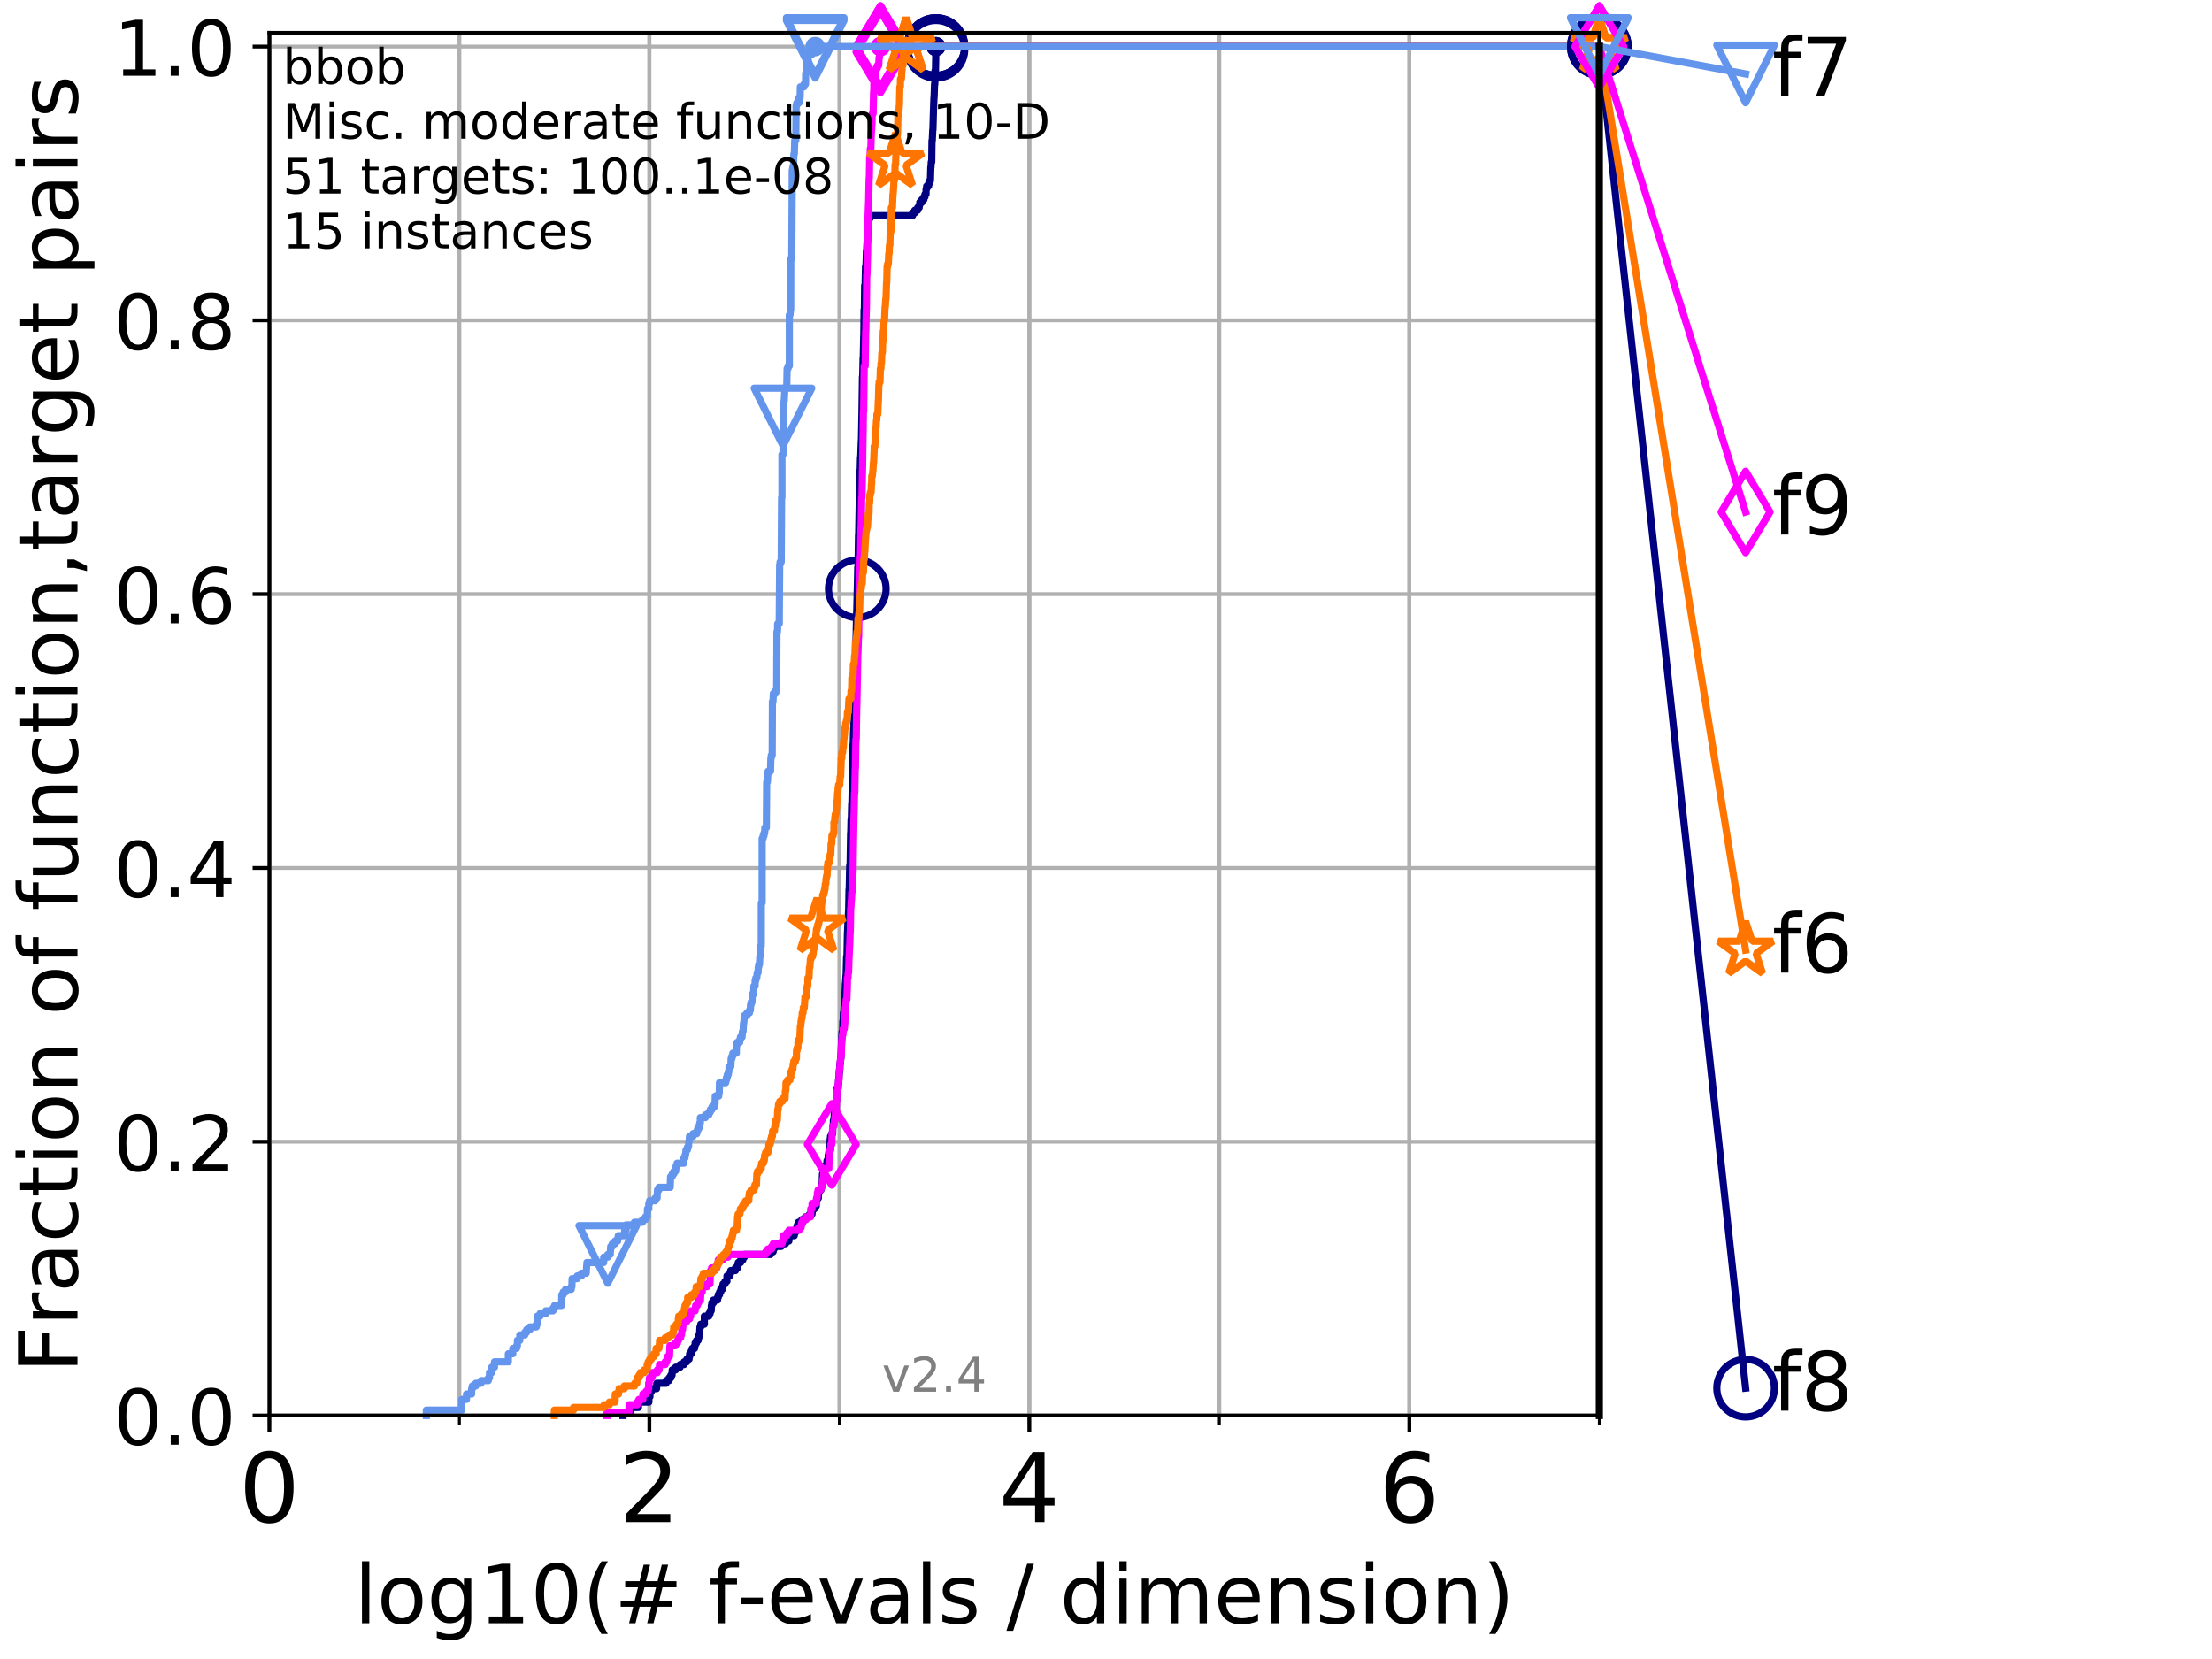 <?xml version="1.0" encoding="utf-8" standalone="no"?>
<!DOCTYPE svg PUBLIC "-//W3C//DTD SVG 1.1//EN"
  "http://www.w3.org/Graphics/SVG/1.1/DTD/svg11.dtd">
<!-- Created with matplotlib (http://matplotlib.org/) -->
<svg height="345.6pt" version="1.1" viewBox="0 0 460.8 345.6" width="460.8pt" xmlns="http://www.w3.org/2000/svg" xmlns:xlink="http://www.w3.org/1999/xlink">
 <defs>
  <style type="text/css">
*{stroke-linecap:butt;stroke-linejoin:round;}
  </style>
 </defs>
 <g id="figure_1">
  <g id="patch_1">
   <path d="M 0 345.6 
L 460.8 345.6 
L 460.8 0 
L 0 0 
z
" style="fill:#ffffff;"/>
  </g>
  <g id="axes_1">
   <g id="patch_2">
    <path d="M 56.12 294.88 
L 333.168 294.88 
L 333.168 6.845 
L 56.12 6.845 
z
" style="fill:#ffffff;"/>
   </g>
   <g id="matplotlib.axis_1">
    <g id="xtick_1">
     <g id="line2d_1">
      <path clip-path="url(#pc54e77830c)" d="M 56.12 294.88 
L 56.12 6.845 
" style="fill:none;stroke:#b0b0b0;stroke-linecap:square;stroke-width:0.8;"/>
     </g>
     <g id="line2d_2">
      <defs>
       <path d="M 0 0 
L 0 3.5 
" id="ma3479b6c0b" style="stroke:#000000;stroke-width:0.8;"/>
      </defs>
      <g>
       <use style="stroke:#000000;stroke-width:0.8;" x="56.12" xlink:href="#ma3479b6c0b" y="294.88"/>
      </g>
     </g>
     <g id="text_1">
      <!-- 0 -->
      <defs>
       <path d="M 31.781 66.406 
Q 24.172 66.406 20.328 58.906 
Q 16.5 51.422 16.5 36.375 
Q 16.5 21.391 20.328 13.891 
Q 24.172 6.391 31.781 6.391 
Q 39.453 6.391 43.281 13.891 
Q 47.125 21.391 47.125 36.375 
Q 47.125 51.422 43.281 58.906 
Q 39.453 66.406 31.781 66.406 
z
M 31.781 74.219 
Q 44.047 74.219 50.516 64.516 
Q 56.984 54.828 56.984 36.375 
Q 56.984 17.969 50.516 8.266 
Q 44.047 -1.422 31.781 -1.422 
Q 19.531 -1.422 13.062 8.266 
Q 6.594 17.969 6.594 36.375 
Q 6.594 54.828 13.062 64.516 
Q 19.531 74.219 31.781 74.219 
z
" id="DejaVuSans-30"/>
      </defs>
      <g transform="translate(49.758 317.077)scale(0.2 -0.2)">
       <use xlink:href="#DejaVuSans-30"/>
      </g>
     </g>
    </g>
    <g id="xtick_2">
     <g id="line2d_3">
      <path clip-path="url(#pc54e77830c)" d="M 135.277 294.88 
L 135.277 6.845 
" style="fill:none;stroke:#b0b0b0;stroke-linecap:square;stroke-width:0.8;"/>
     </g>
     <g id="line2d_4">
      <g>
       <use style="stroke:#000000;stroke-width:0.8;" x="135.277" xlink:href="#ma3479b6c0b" y="294.88"/>
      </g>
     </g>
     <g id="text_2">
      <!-- 2 -->
      <defs>
       <path d="M 19.188 8.297 
L 53.609 8.297 
L 53.609 0 
L 7.328 0 
L 7.328 8.297 
Q 12.938 14.109 22.625 23.891 
Q 32.328 33.688 34.812 36.531 
Q 39.547 41.844 41.422 45.531 
Q 43.312 49.219 43.312 52.781 
Q 43.312 58.594 39.234 62.25 
Q 35.156 65.922 28.609 65.922 
Q 23.969 65.922 18.812 64.312 
Q 13.672 62.703 7.812 59.422 
L 7.812 69.391 
Q 13.766 71.781 18.938 73 
Q 24.125 74.219 28.422 74.219 
Q 39.75 74.219 46.484 68.547 
Q 53.219 62.891 53.219 53.422 
Q 53.219 48.922 51.531 44.891 
Q 49.859 40.875 45.406 35.406 
Q 44.188 33.984 37.641 27.219 
Q 31.109 20.453 19.188 8.297 
z
" id="DejaVuSans-32"/>
      </defs>
      <g transform="translate(128.914 317.077)scale(0.2 -0.2)">
       <use xlink:href="#DejaVuSans-32"/>
      </g>
     </g>
    </g>
    <g id="xtick_3">
     <g id="line2d_5">
      <path clip-path="url(#pc54e77830c)" d="M 214.433 294.88 
L 214.433 6.845 
" style="fill:none;stroke:#b0b0b0;stroke-linecap:square;stroke-width:0.8;"/>
     </g>
     <g id="line2d_6">
      <g>
       <use style="stroke:#000000;stroke-width:0.8;" x="214.433" xlink:href="#ma3479b6c0b" y="294.88"/>
      </g>
     </g>
     <g id="text_3">
      <!-- 4 -->
      <defs>
       <path d="M 37.797 64.312 
L 12.891 25.391 
L 37.797 25.391 
z
M 35.203 72.906 
L 47.609 72.906 
L 47.609 25.391 
L 58.016 25.391 
L 58.016 17.188 
L 47.609 17.188 
L 47.609 0 
L 37.797 0 
L 37.797 17.188 
L 4.891 17.188 
L 4.891 26.703 
z
" id="DejaVuSans-34"/>
      </defs>
      <g transform="translate(208.071 317.077)scale(0.2 -0.2)">
       <use xlink:href="#DejaVuSans-34"/>
      </g>
     </g>
    </g>
    <g id="xtick_4">
     <g id="line2d_7">
      <path clip-path="url(#pc54e77830c)" d="M 293.59 294.88 
L 293.59 6.845 
" style="fill:none;stroke:#b0b0b0;stroke-linecap:square;stroke-width:0.8;"/>
     </g>
     <g id="line2d_8">
      <g>
       <use style="stroke:#000000;stroke-width:0.8;" x="293.59" xlink:href="#ma3479b6c0b" y="294.88"/>
      </g>
     </g>
     <g id="text_4">
      <!-- 6 -->
      <defs>
       <path d="M 33.016 40.375 
Q 26.375 40.375 22.484 35.828 
Q 18.609 31.297 18.609 23.391 
Q 18.609 15.531 22.484 10.953 
Q 26.375 6.391 33.016 6.391 
Q 39.656 6.391 43.531 10.953 
Q 47.406 15.531 47.406 23.391 
Q 47.406 31.297 43.531 35.828 
Q 39.656 40.375 33.016 40.375 
z
M 52.594 71.297 
L 52.594 62.312 
Q 48.875 64.062 45.094 64.984 
Q 41.312 65.922 37.594 65.922 
Q 27.828 65.922 22.672 59.328 
Q 17.531 52.734 16.797 39.406 
Q 19.672 43.656 24.016 45.922 
Q 28.375 48.188 33.594 48.188 
Q 44.578 48.188 50.953 41.516 
Q 57.328 34.859 57.328 23.391 
Q 57.328 12.156 50.688 5.359 
Q 44.047 -1.422 33.016 -1.422 
Q 20.359 -1.422 13.672 8.266 
Q 6.984 17.969 6.984 36.375 
Q 6.984 53.656 15.188 63.938 
Q 23.391 74.219 37.203 74.219 
Q 40.922 74.219 44.703 73.484 
Q 48.484 72.75 52.594 71.297 
z
" id="DejaVuSans-36"/>
      </defs>
      <g transform="translate(287.227 317.077)scale(0.2 -0.2)">
       <use xlink:href="#DejaVuSans-36"/>
      </g>
     </g>
    </g>
    <g id="xtick_5">
     <g id="line2d_9">
      <path clip-path="url(#pc54e77830c)" d="M 56.12 294.88 
L 56.12 6.845 
" style="fill:none;stroke:#b0b0b0;stroke-linecap:square;stroke-width:0.8;"/>
     </g>
     <g id="line2d_10">
      <defs>
       <path d="M 0 0 
L 0 2 
" id="m7f2337da81" style="stroke:#000000;stroke-width:0.6;"/>
      </defs>
      <g>
       <use style="stroke:#000000;stroke-width:0.6;" x="56.12" xlink:href="#m7f2337da81" y="294.88"/>
      </g>
     </g>
    </g>
    <g id="xtick_6">
     <g id="line2d_11">
      <path clip-path="url(#pc54e77830c)" d="M 95.698 294.88 
L 95.698 6.845 
" style="fill:none;stroke:#b0b0b0;stroke-linecap:square;stroke-width:0.8;"/>
     </g>
     <g id="line2d_12">
      <g>
       <use style="stroke:#000000;stroke-width:0.6;" x="95.698" xlink:href="#m7f2337da81" y="294.88"/>
      </g>
     </g>
    </g>
    <g id="xtick_7">
     <g id="line2d_13">
      <path clip-path="url(#pc54e77830c)" d="M 135.277 294.88 
L 135.277 6.845 
" style="fill:none;stroke:#b0b0b0;stroke-linecap:square;stroke-width:0.8;"/>
     </g>
     <g id="line2d_14">
      <g>
       <use style="stroke:#000000;stroke-width:0.6;" x="135.277" xlink:href="#m7f2337da81" y="294.88"/>
      </g>
     </g>
    </g>
    <g id="xtick_8">
     <g id="line2d_15">
      <path clip-path="url(#pc54e77830c)" d="M 174.855 294.88 
L 174.855 6.845 
" style="fill:none;stroke:#b0b0b0;stroke-linecap:square;stroke-width:0.8;"/>
     </g>
     <g id="line2d_16">
      <g>
       <use style="stroke:#000000;stroke-width:0.6;" x="174.855" xlink:href="#m7f2337da81" y="294.88"/>
      </g>
     </g>
    </g>
    <g id="xtick_9">
     <g id="line2d_17">
      <path clip-path="url(#pc54e77830c)" d="M 214.433 294.88 
L 214.433 6.845 
" style="fill:none;stroke:#b0b0b0;stroke-linecap:square;stroke-width:0.8;"/>
     </g>
     <g id="line2d_18">
      <g>
       <use style="stroke:#000000;stroke-width:0.6;" x="214.433" xlink:href="#m7f2337da81" y="294.88"/>
      </g>
     </g>
    </g>
    <g id="xtick_10">
     <g id="line2d_19">
      <path clip-path="url(#pc54e77830c)" d="M 254.011 294.88 
L 254.011 6.845 
" style="fill:none;stroke:#b0b0b0;stroke-linecap:square;stroke-width:0.8;"/>
     </g>
     <g id="line2d_20">
      <g>
       <use style="stroke:#000000;stroke-width:0.6;" x="254.011" xlink:href="#m7f2337da81" y="294.88"/>
      </g>
     </g>
    </g>
    <g id="xtick_11">
     <g id="line2d_21">
      <path clip-path="url(#pc54e77830c)" d="M 293.59 294.88 
L 293.59 6.845 
" style="fill:none;stroke:#b0b0b0;stroke-linecap:square;stroke-width:0.8;"/>
     </g>
     <g id="line2d_22">
      <g>
       <use style="stroke:#000000;stroke-width:0.6;" x="293.59" xlink:href="#m7f2337da81" y="294.88"/>
      </g>
     </g>
    </g>
    <g id="xtick_12">
     <g id="line2d_23">
      <path clip-path="url(#pc54e77830c)" d="M 333.168 294.88 
L 333.168 6.845 
" style="fill:none;stroke:#b0b0b0;stroke-linecap:square;stroke-width:0.8;"/>
     </g>
     <g id="line2d_24">
      <g>
       <use style="stroke:#000000;stroke-width:0.6;" x="333.168" xlink:href="#m7f2337da81" y="294.88"/>
      </g>
     </g>
    </g>
    <g id="text_5">
     <!-- log10(# f-evals / dimension) -->
     <defs>
      <path d="M 9.422 75.984 
L 18.406 75.984 
L 18.406 0 
L 9.422 0 
z
" id="DejaVuSans-6c"/>
      <path d="M 30.609 48.391 
Q 23.391 48.391 19.188 42.75 
Q 14.984 37.109 14.984 27.297 
Q 14.984 17.484 19.156 11.844 
Q 23.344 6.203 30.609 6.203 
Q 37.797 6.203 41.984 11.859 
Q 46.188 17.531 46.188 27.297 
Q 46.188 37.016 41.984 42.703 
Q 37.797 48.391 30.609 48.391 
z
M 30.609 56 
Q 42.328 56 49.016 48.375 
Q 55.719 40.766 55.719 27.297 
Q 55.719 13.875 49.016 6.219 
Q 42.328 -1.422 30.609 -1.422 
Q 18.844 -1.422 12.172 6.219 
Q 5.516 13.875 5.516 27.297 
Q 5.516 40.766 12.172 48.375 
Q 18.844 56 30.609 56 
z
" id="DejaVuSans-6f"/>
      <path d="M 45.406 27.984 
Q 45.406 37.75 41.375 43.109 
Q 37.359 48.484 30.078 48.484 
Q 22.859 48.484 18.828 43.109 
Q 14.797 37.75 14.797 27.984 
Q 14.797 18.266 18.828 12.891 
Q 22.859 7.516 30.078 7.516 
Q 37.359 7.516 41.375 12.891 
Q 45.406 18.266 45.406 27.984 
z
M 54.391 6.781 
Q 54.391 -7.172 48.188 -13.984 
Q 42 -20.797 29.203 -20.797 
Q 24.469 -20.797 20.266 -20.094 
Q 16.062 -19.391 12.109 -17.922 
L 12.109 -9.188 
Q 16.062 -11.328 19.922 -12.344 
Q 23.781 -13.375 27.781 -13.375 
Q 36.625 -13.375 41.016 -8.766 
Q 45.406 -4.156 45.406 5.172 
L 45.406 9.625 
Q 42.625 4.781 38.281 2.391 
Q 33.938 0 27.875 0 
Q 17.828 0 11.672 7.656 
Q 5.516 15.328 5.516 27.984 
Q 5.516 40.672 11.672 48.328 
Q 17.828 56 27.875 56 
Q 33.938 56 38.281 53.609 
Q 42.625 51.219 45.406 46.391 
L 45.406 54.688 
L 54.391 54.688 
z
" id="DejaVuSans-67"/>
      <path d="M 12.406 8.297 
L 28.516 8.297 
L 28.516 63.922 
L 10.984 60.406 
L 10.984 69.391 
L 28.422 72.906 
L 38.281 72.906 
L 38.281 8.297 
L 54.391 8.297 
L 54.391 0 
L 12.406 0 
z
" id="DejaVuSans-31"/>
      <path d="M 31 75.875 
Q 24.469 64.656 21.281 53.656 
Q 18.109 42.672 18.109 31.391 
Q 18.109 20.125 21.312 9.062 
Q 24.516 -2 31 -13.188 
L 23.188 -13.188 
Q 15.875 -1.703 12.234 9.375 
Q 8.594 20.453 8.594 31.391 
Q 8.594 42.281 12.203 53.312 
Q 15.828 64.359 23.188 75.875 
z
" id="DejaVuSans-28"/>
      <path d="M 51.125 44 
L 36.922 44 
L 32.812 27.688 
L 47.125 27.688 
z
M 43.797 71.781 
L 38.719 51.516 
L 52.984 51.516 
L 58.109 71.781 
L 65.922 71.781 
L 60.891 51.516 
L 76.125 51.516 
L 76.125 44 
L 58.984 44 
L 54.984 27.688 
L 70.516 27.688 
L 70.516 20.219 
L 53.078 20.219 
L 48 0 
L 40.188 0 
L 45.219 20.219 
L 30.906 20.219 
L 25.875 0 
L 18.016 0 
L 23.094 20.219 
L 7.719 20.219 
L 7.719 27.688 
L 24.906 27.688 
L 29 44 
L 13.281 44 
L 13.281 51.516 
L 30.906 51.516 
L 35.891 71.781 
z
" id="DejaVuSans-23"/>
      <path id="DejaVuSans-20"/>
      <path d="M 37.109 75.984 
L 37.109 68.5 
L 28.516 68.5 
Q 23.688 68.5 21.797 66.547 
Q 19.922 64.594 19.922 59.516 
L 19.922 54.688 
L 34.719 54.688 
L 34.719 47.703 
L 19.922 47.703 
L 19.922 0 
L 10.891 0 
L 10.891 47.703 
L 2.297 47.703 
L 2.297 54.688 
L 10.891 54.688 
L 10.891 58.5 
Q 10.891 67.625 15.141 71.797 
Q 19.391 75.984 28.609 75.984 
z
" id="DejaVuSans-66"/>
      <path d="M 4.891 31.391 
L 31.203 31.391 
L 31.203 23.391 
L 4.891 23.391 
z
" id="DejaVuSans-2d"/>
      <path d="M 56.203 29.594 
L 56.203 25.203 
L 14.891 25.203 
Q 15.484 15.922 20.484 11.062 
Q 25.484 6.203 34.422 6.203 
Q 39.594 6.203 44.453 7.469 
Q 49.312 8.734 54.109 11.281 
L 54.109 2.781 
Q 49.266 0.734 44.188 -0.344 
Q 39.109 -1.422 33.891 -1.422 
Q 20.797 -1.422 13.156 6.188 
Q 5.516 13.812 5.516 26.812 
Q 5.516 40.234 12.766 48.109 
Q 20.016 56 32.328 56 
Q 43.359 56 49.781 48.891 
Q 56.203 41.797 56.203 29.594 
z
M 47.219 32.234 
Q 47.125 39.594 43.094 43.984 
Q 39.062 48.391 32.422 48.391 
Q 24.906 48.391 20.391 44.141 
Q 15.875 39.891 15.188 32.172 
z
" id="DejaVuSans-65"/>
      <path d="M 2.984 54.688 
L 12.5 54.688 
L 29.594 8.797 
L 46.688 54.688 
L 56.203 54.688 
L 35.688 0 
L 23.484 0 
z
" id="DejaVuSans-76"/>
      <path d="M 34.281 27.484 
Q 23.391 27.484 19.188 25 
Q 14.984 22.516 14.984 16.5 
Q 14.984 11.719 18.141 8.906 
Q 21.297 6.109 26.703 6.109 
Q 34.188 6.109 38.703 11.406 
Q 43.219 16.703 43.219 25.484 
L 43.219 27.484 
z
M 52.203 31.203 
L 52.203 0 
L 43.219 0 
L 43.219 8.297 
Q 40.141 3.328 35.547 0.953 
Q 30.953 -1.422 24.312 -1.422 
Q 15.922 -1.422 10.953 3.297 
Q 6 8.016 6 15.922 
Q 6 25.141 12.172 29.828 
Q 18.359 34.516 30.609 34.516 
L 43.219 34.516 
L 43.219 35.406 
Q 43.219 41.609 39.141 45 
Q 35.062 48.391 27.688 48.391 
Q 23 48.391 18.547 47.266 
Q 14.109 46.141 10.016 43.891 
L 10.016 52.203 
Q 14.938 54.109 19.578 55.047 
Q 24.219 56 28.609 56 
Q 40.484 56 46.344 49.844 
Q 52.203 43.703 52.203 31.203 
z
" id="DejaVuSans-61"/>
      <path d="M 44.281 53.078 
L 44.281 44.578 
Q 40.484 46.531 36.375 47.5 
Q 32.281 48.484 27.875 48.484 
Q 21.188 48.484 17.844 46.438 
Q 14.5 44.391 14.5 40.281 
Q 14.5 37.156 16.891 35.375 
Q 19.281 33.594 26.516 31.984 
L 29.594 31.297 
Q 39.156 29.25 43.188 25.516 
Q 47.219 21.781 47.219 15.094 
Q 47.219 7.469 41.188 3.016 
Q 35.156 -1.422 24.609 -1.422 
Q 20.219 -1.422 15.453 -0.562 
Q 10.688 0.297 5.422 2 
L 5.422 11.281 
Q 10.406 8.688 15.234 7.391 
Q 20.062 6.109 24.812 6.109 
Q 31.156 6.109 34.562 8.281 
Q 37.984 10.453 37.984 14.406 
Q 37.984 18.062 35.516 20.016 
Q 33.062 21.969 24.703 23.781 
L 21.578 24.516 
Q 13.234 26.266 9.516 29.906 
Q 5.812 33.547 5.812 39.891 
Q 5.812 47.609 11.281 51.797 
Q 16.75 56 26.812 56 
Q 31.781 56 36.172 55.266 
Q 40.578 54.547 44.281 53.078 
z
" id="DejaVuSans-73"/>
      <path d="M 25.391 72.906 
L 33.688 72.906 
L 8.297 -9.281 
L 0 -9.281 
z
" id="DejaVuSans-2f"/>
      <path d="M 45.406 46.391 
L 45.406 75.984 
L 54.391 75.984 
L 54.391 0 
L 45.406 0 
L 45.406 8.203 
Q 42.578 3.328 38.25 0.953 
Q 33.938 -1.422 27.875 -1.422 
Q 17.969 -1.422 11.734 6.484 
Q 5.516 14.406 5.516 27.297 
Q 5.516 40.188 11.734 48.094 
Q 17.969 56 27.875 56 
Q 33.938 56 38.25 53.625 
Q 42.578 51.266 45.406 46.391 
z
M 14.797 27.297 
Q 14.797 17.391 18.875 11.75 
Q 22.953 6.109 30.078 6.109 
Q 37.203 6.109 41.297 11.75 
Q 45.406 17.391 45.406 27.297 
Q 45.406 37.203 41.297 42.844 
Q 37.203 48.484 30.078 48.484 
Q 22.953 48.484 18.875 42.844 
Q 14.797 37.203 14.797 27.297 
z
" id="DejaVuSans-64"/>
      <path d="M 9.422 54.688 
L 18.406 54.688 
L 18.406 0 
L 9.422 0 
z
M 9.422 75.984 
L 18.406 75.984 
L 18.406 64.594 
L 9.422 64.594 
z
" id="DejaVuSans-69"/>
      <path d="M 52 44.188 
Q 55.375 50.25 60.062 53.125 
Q 64.75 56 71.094 56 
Q 79.641 56 84.281 50.016 
Q 88.922 44.047 88.922 33.016 
L 88.922 0 
L 79.891 0 
L 79.891 32.719 
Q 79.891 40.578 77.094 44.375 
Q 74.312 48.188 68.609 48.188 
Q 61.625 48.188 57.562 43.547 
Q 53.516 38.922 53.516 30.906 
L 53.516 0 
L 44.484 0 
L 44.484 32.719 
Q 44.484 40.625 41.703 44.406 
Q 38.922 48.188 33.109 48.188 
Q 26.219 48.188 22.156 43.531 
Q 18.109 38.875 18.109 30.906 
L 18.109 0 
L 9.078 0 
L 9.078 54.688 
L 18.109 54.688 
L 18.109 46.188 
Q 21.188 51.219 25.484 53.609 
Q 29.781 56 35.688 56 
Q 41.656 56 45.828 52.969 
Q 50 49.953 52 44.188 
z
" id="DejaVuSans-6d"/>
      <path d="M 54.891 33.016 
L 54.891 0 
L 45.906 0 
L 45.906 32.719 
Q 45.906 40.484 42.875 44.328 
Q 39.844 48.188 33.797 48.188 
Q 26.516 48.188 22.312 43.547 
Q 18.109 38.922 18.109 30.906 
L 18.109 0 
L 9.078 0 
L 9.078 54.688 
L 18.109 54.688 
L 18.109 46.188 
Q 21.344 51.125 25.703 53.562 
Q 30.078 56 35.797 56 
Q 45.219 56 50.047 50.172 
Q 54.891 44.344 54.891 33.016 
z
" id="DejaVuSans-6e"/>
      <path d="M 8.016 75.875 
L 15.828 75.875 
Q 23.141 64.359 26.781 53.312 
Q 30.422 42.281 30.422 31.391 
Q 30.422 20.453 26.781 9.375 
Q 23.141 -1.703 15.828 -13.188 
L 8.016 -13.188 
Q 14.5 -2 17.703 9.062 
Q 20.906 20.125 20.906 31.391 
Q 20.906 42.672 17.703 53.656 
Q 14.5 64.656 8.016 75.875 
z
" id="DejaVuSans-29"/>
     </defs>
     <g transform="translate(73.803 338.154)scale(0.17 -0.17)">
      <use xlink:href="#DejaVuSans-6c"/>
      <use x="27.783" xlink:href="#DejaVuSans-6f"/>
      <use x="88.965" xlink:href="#DejaVuSans-67"/>
      <use x="152.441" xlink:href="#DejaVuSans-31"/>
      <use x="216.064" xlink:href="#DejaVuSans-30"/>
      <use x="279.688" xlink:href="#DejaVuSans-28"/>
      <use x="318.701" xlink:href="#DejaVuSans-23"/>
      <use x="402.49" xlink:href="#DejaVuSans-20"/>
      <use x="434.277" xlink:href="#DejaVuSans-66"/>
      <use x="469.404" xlink:href="#DejaVuSans-2d"/>
      <use x="505.488" xlink:href="#DejaVuSans-65"/>
      <use x="567.012" xlink:href="#DejaVuSans-76"/>
      <use x="626.191" xlink:href="#DejaVuSans-61"/>
      <use x="687.471" xlink:href="#DejaVuSans-6c"/>
      <use x="715.254" xlink:href="#DejaVuSans-73"/>
      <use x="767.354" xlink:href="#DejaVuSans-20"/>
      <use x="799.141" xlink:href="#DejaVuSans-2f"/>
      <use x="832.832" xlink:href="#DejaVuSans-20"/>
      <use x="864.619" xlink:href="#DejaVuSans-64"/>
      <use x="928.096" xlink:href="#DejaVuSans-69"/>
      <use x="955.879" xlink:href="#DejaVuSans-6d"/>
      <use x="1053.291" xlink:href="#DejaVuSans-65"/>
      <use x="1114.814" xlink:href="#DejaVuSans-6e"/>
      <use x="1178.193" xlink:href="#DejaVuSans-73"/>
      <use x="1230.293" xlink:href="#DejaVuSans-69"/>
      <use x="1258.076" xlink:href="#DejaVuSans-6f"/>
      <use x="1319.258" xlink:href="#DejaVuSans-6e"/>
      <use x="1382.637" xlink:href="#DejaVuSans-29"/>
     </g>
    </g>
   </g>
   <g id="matplotlib.axis_2">
    <g id="ytick_1">
     <g id="line2d_25">
      <path clip-path="url(#pc54e77830c)" d="M 56.12 294.88 
L 333.168 294.88 
" style="fill:none;stroke:#b0b0b0;stroke-linecap:square;stroke-width:0.8;"/>
     </g>
     <g id="line2d_26">
      <defs>
       <path d="M 0 0 
L -3.5 0 
" id="m1335183327" style="stroke:#000000;stroke-width:0.8;"/>
      </defs>
      <g>
       <use style="stroke:#000000;stroke-width:0.8;" x="56.12" xlink:href="#m1335183327" y="294.88"/>
      </g>
     </g>
     <g id="text_6">
      <!-- 0.0 -->
      <defs>
       <path d="M 10.688 12.406 
L 21 12.406 
L 21 0 
L 10.688 0 
z
" id="DejaVuSans-2e"/>
      </defs>
      <g transform="translate(23.675 300.959)scale(0.16 -0.16)">
       <use xlink:href="#DejaVuSans-30"/>
       <use x="63.623" xlink:href="#DejaVuSans-2e"/>
       <use x="95.41" xlink:href="#DejaVuSans-30"/>
      </g>
     </g>
    </g>
    <g id="ytick_2">
     <g id="line2d_27">
      <path clip-path="url(#pc54e77830c)" d="M 56.12 237.843 
L 333.168 237.843 
" style="fill:none;stroke:#b0b0b0;stroke-linecap:square;stroke-width:0.8;"/>
     </g>
     <g id="line2d_28">
      <g>
       <use style="stroke:#000000;stroke-width:0.8;" x="56.12" xlink:href="#m1335183327" y="237.843"/>
      </g>
     </g>
     <g id="text_7">
      <!-- 0.2 -->
      <g transform="translate(23.675 243.922)scale(0.16 -0.16)">
       <use xlink:href="#DejaVuSans-30"/>
       <use x="63.623" xlink:href="#DejaVuSans-2e"/>
       <use x="95.41" xlink:href="#DejaVuSans-32"/>
      </g>
     </g>
    </g>
    <g id="ytick_3">
     <g id="line2d_29">
      <path clip-path="url(#pc54e77830c)" d="M 56.12 180.807 
L 333.168 180.807 
" style="fill:none;stroke:#b0b0b0;stroke-linecap:square;stroke-width:0.8;"/>
     </g>
     <g id="line2d_30">
      <g>
       <use style="stroke:#000000;stroke-width:0.8;" x="56.12" xlink:href="#m1335183327" y="180.807"/>
      </g>
     </g>
     <g id="text_8">
      <!-- 0.4 -->
      <g transform="translate(23.675 186.886)scale(0.16 -0.16)">
       <use xlink:href="#DejaVuSans-30"/>
       <use x="63.623" xlink:href="#DejaVuSans-2e"/>
       <use x="95.41" xlink:href="#DejaVuSans-34"/>
      </g>
     </g>
    </g>
    <g id="ytick_4">
     <g id="line2d_31">
      <path clip-path="url(#pc54e77830c)" d="M 56.12 123.77 
L 333.168 123.77 
" style="fill:none;stroke:#b0b0b0;stroke-linecap:square;stroke-width:0.8;"/>
     </g>
     <g id="line2d_32">
      <g>
       <use style="stroke:#000000;stroke-width:0.8;" x="56.12" xlink:href="#m1335183327" y="123.77"/>
      </g>
     </g>
     <g id="text_9">
      <!-- 0.6 -->
      <g transform="translate(23.675 129.849)scale(0.16 -0.16)">
       <use xlink:href="#DejaVuSans-30"/>
       <use x="63.623" xlink:href="#DejaVuSans-2e"/>
       <use x="95.41" xlink:href="#DejaVuSans-36"/>
      </g>
     </g>
    </g>
    <g id="ytick_5">
     <g id="line2d_33">
      <path clip-path="url(#pc54e77830c)" d="M 56.12 66.734 
L 333.168 66.734 
" style="fill:none;stroke:#b0b0b0;stroke-linecap:square;stroke-width:0.8;"/>
     </g>
     <g id="line2d_34">
      <g>
       <use style="stroke:#000000;stroke-width:0.8;" x="56.12" xlink:href="#m1335183327" y="66.734"/>
      </g>
     </g>
     <g id="text_10">
      <!-- 0.8 -->
      <defs>
       <path d="M 31.781 34.625 
Q 24.75 34.625 20.719 30.859 
Q 16.703 27.094 16.703 20.516 
Q 16.703 13.922 20.719 10.156 
Q 24.75 6.391 31.781 6.391 
Q 38.812 6.391 42.859 10.172 
Q 46.922 13.969 46.922 20.516 
Q 46.922 27.094 42.891 30.859 
Q 38.875 34.625 31.781 34.625 
z
M 21.922 38.812 
Q 15.578 40.375 12.031 44.719 
Q 8.5 49.078 8.5 55.328 
Q 8.5 64.062 14.719 69.141 
Q 20.953 74.219 31.781 74.219 
Q 42.672 74.219 48.875 69.141 
Q 55.078 64.062 55.078 55.328 
Q 55.078 49.078 51.531 44.719 
Q 48 40.375 41.703 38.812 
Q 48.828 37.156 52.797 32.312 
Q 56.781 27.484 56.781 20.516 
Q 56.781 9.906 50.312 4.234 
Q 43.844 -1.422 31.781 -1.422 
Q 19.734 -1.422 13.25 4.234 
Q 6.781 9.906 6.781 20.516 
Q 6.781 27.484 10.781 32.312 
Q 14.797 37.156 21.922 38.812 
z
M 18.312 54.391 
Q 18.312 48.734 21.844 45.562 
Q 25.391 42.391 31.781 42.391 
Q 38.141 42.391 41.719 45.562 
Q 45.312 48.734 45.312 54.391 
Q 45.312 60.062 41.719 63.234 
Q 38.141 66.406 31.781 66.406 
Q 25.391 66.406 21.844 63.234 
Q 18.312 60.062 18.312 54.391 
z
" id="DejaVuSans-38"/>
      </defs>
      <g transform="translate(23.675 72.812)scale(0.16 -0.16)">
       <use xlink:href="#DejaVuSans-30"/>
       <use x="63.623" xlink:href="#DejaVuSans-2e"/>
       <use x="95.41" xlink:href="#DejaVuSans-38"/>
      </g>
     </g>
    </g>
    <g id="ytick_6">
     <g id="line2d_35">
      <path clip-path="url(#pc54e77830c)" d="M 56.12 9.697 
L 333.168 9.697 
" style="fill:none;stroke:#b0b0b0;stroke-linecap:square;stroke-width:0.8;"/>
     </g>
     <g id="line2d_36">
      <g>
       <use style="stroke:#000000;stroke-width:0.8;" x="56.12" xlink:href="#m1335183327" y="9.697"/>
      </g>
     </g>
     <g id="text_11">
      <!-- 1.0 -->
      <g transform="translate(23.675 15.776)scale(0.16 -0.16)">
       <use xlink:href="#DejaVuSans-31"/>
       <use x="63.623" xlink:href="#DejaVuSans-2e"/>
       <use x="95.41" xlink:href="#DejaVuSans-30"/>
      </g>
     </g>
    </g>
    <g id="text_12">
     <!-- Fraction of function,target pairs -->
     <defs>
      <path d="M 9.812 72.906 
L 51.703 72.906 
L 51.703 64.594 
L 19.672 64.594 
L 19.672 43.109 
L 48.578 43.109 
L 48.578 34.812 
L 19.672 34.812 
L 19.672 0 
L 9.812 0 
z
" id="DejaVuSans-46"/>
      <path d="M 41.109 46.297 
Q 39.594 47.172 37.812 47.578 
Q 36.031 48 33.891 48 
Q 26.266 48 22.188 43.047 
Q 18.109 38.094 18.109 28.812 
L 18.109 0 
L 9.078 0 
L 9.078 54.688 
L 18.109 54.688 
L 18.109 46.188 
Q 20.953 51.172 25.484 53.578 
Q 30.031 56 36.531 56 
Q 37.453 56 38.578 55.875 
Q 39.703 55.766 41.062 55.516 
z
" id="DejaVuSans-72"/>
      <path d="M 48.781 52.594 
L 48.781 44.188 
Q 44.969 46.297 41.141 47.344 
Q 37.312 48.391 33.406 48.391 
Q 24.656 48.391 19.812 42.844 
Q 14.984 37.312 14.984 27.297 
Q 14.984 17.281 19.812 11.734 
Q 24.656 6.203 33.406 6.203 
Q 37.312 6.203 41.141 7.25 
Q 44.969 8.297 48.781 10.406 
L 48.781 2.094 
Q 45.016 0.344 40.984 -0.531 
Q 36.969 -1.422 32.422 -1.422 
Q 20.062 -1.422 12.781 6.344 
Q 5.516 14.109 5.516 27.297 
Q 5.516 40.672 12.859 48.328 
Q 20.219 56 33.016 56 
Q 37.156 56 41.109 55.141 
Q 45.062 54.297 48.781 52.594 
z
" id="DejaVuSans-63"/>
      <path d="M 18.312 70.219 
L 18.312 54.688 
L 36.812 54.688 
L 36.812 47.703 
L 18.312 47.703 
L 18.312 18.016 
Q 18.312 11.328 20.141 9.422 
Q 21.969 7.516 27.594 7.516 
L 36.812 7.516 
L 36.812 0 
L 27.594 0 
Q 17.188 0 13.234 3.875 
Q 9.281 7.766 9.281 18.016 
L 9.281 47.703 
L 2.688 47.703 
L 2.688 54.688 
L 9.281 54.688 
L 9.281 70.219 
z
" id="DejaVuSans-74"/>
      <path d="M 8.5 21.578 
L 8.5 54.688 
L 17.484 54.688 
L 17.484 21.922 
Q 17.484 14.156 20.5 10.266 
Q 23.531 6.391 29.594 6.391 
Q 36.859 6.391 41.078 11.031 
Q 45.312 15.672 45.312 23.688 
L 45.312 54.688 
L 54.297 54.688 
L 54.297 0 
L 45.312 0 
L 45.312 8.406 
Q 42.047 3.422 37.719 1 
Q 33.406 -1.422 27.688 -1.422 
Q 18.266 -1.422 13.375 4.438 
Q 8.5 10.297 8.5 21.578 
z
M 31.109 56 
z
" id="DejaVuSans-75"/>
      <path d="M 11.719 12.406 
L 22.016 12.406 
L 22.016 4 
L 14.016 -11.625 
L 7.719 -11.625 
L 11.719 4 
z
" id="DejaVuSans-2c"/>
      <path d="M 18.109 8.203 
L 18.109 -20.797 
L 9.078 -20.797 
L 9.078 54.688 
L 18.109 54.688 
L 18.109 46.391 
Q 20.953 51.266 25.266 53.625 
Q 29.594 56 35.594 56 
Q 45.562 56 51.781 48.094 
Q 58.016 40.188 58.016 27.297 
Q 58.016 14.406 51.781 6.484 
Q 45.562 -1.422 35.594 -1.422 
Q 29.594 -1.422 25.266 0.953 
Q 20.953 3.328 18.109 8.203 
z
M 48.688 27.297 
Q 48.688 37.203 44.609 42.844 
Q 40.531 48.484 33.406 48.484 
Q 26.266 48.484 22.188 42.844 
Q 18.109 37.203 18.109 27.297 
Q 18.109 17.391 22.188 11.75 
Q 26.266 6.109 33.406 6.109 
Q 40.531 6.109 44.609 11.75 
Q 48.688 17.391 48.688 27.297 
z
" id="DejaVuSans-70"/>
     </defs>
     <g transform="translate(16.14 286.002)rotate(-90)scale(0.17 -0.17)">
      <use xlink:href="#DejaVuSans-46"/>
      <use x="57.41" xlink:href="#DejaVuSans-72"/>
      <use x="98.523" xlink:href="#DejaVuSans-61"/>
      <use x="159.803" xlink:href="#DejaVuSans-63"/>
      <use x="214.783" xlink:href="#DejaVuSans-74"/>
      <use x="253.992" xlink:href="#DejaVuSans-69"/>
      <use x="281.775" xlink:href="#DejaVuSans-6f"/>
      <use x="342.957" xlink:href="#DejaVuSans-6e"/>
      <use x="406.336" xlink:href="#DejaVuSans-20"/>
      <use x="438.123" xlink:href="#DejaVuSans-6f"/>
      <use x="499.305" xlink:href="#DejaVuSans-66"/>
      <use x="534.51" xlink:href="#DejaVuSans-20"/>
      <use x="566.297" xlink:href="#DejaVuSans-66"/>
      <use x="601.502" xlink:href="#DejaVuSans-75"/>
      <use x="664.881" xlink:href="#DejaVuSans-6e"/>
      <use x="728.26" xlink:href="#DejaVuSans-63"/>
      <use x="783.24" xlink:href="#DejaVuSans-74"/>
      <use x="822.449" xlink:href="#DejaVuSans-69"/>
      <use x="850.232" xlink:href="#DejaVuSans-6f"/>
      <use x="911.414" xlink:href="#DejaVuSans-6e"/>
      <use x="974.793" xlink:href="#DejaVuSans-2c"/>
      <use x="1006.58" xlink:href="#DejaVuSans-74"/>
      <use x="1045.789" xlink:href="#DejaVuSans-61"/>
      <use x="1107.068" xlink:href="#DejaVuSans-72"/>
      <use x="1148.166" xlink:href="#DejaVuSans-67"/>
      <use x="1211.643" xlink:href="#DejaVuSans-65"/>
      <use x="1273.166" xlink:href="#DejaVuSans-74"/>
      <use x="1312.375" xlink:href="#DejaVuSans-20"/>
      <use x="1344.162" xlink:href="#DejaVuSans-70"/>
      <use x="1407.639" xlink:href="#DejaVuSans-61"/>
      <use x="1468.918" xlink:href="#DejaVuSans-69"/>
      <use x="1496.701" xlink:href="#DejaVuSans-72"/>
      <use x="1537.814" xlink:href="#DejaVuSans-73"/>
     </g>
    </g>
   </g>
   <g id="line2d_37">
    <defs>
     <path d="M 0 1.5 
C 0.398 1.5 0.779 1.342 1.061 1.061 
C 1.342 0.779 1.5 0.398 1.5 0 
C 1.5 -0.398 1.342 -0.779 1.061 -1.061 
C 0.779 -1.342 0.398 -1.5 0 -1.5 
C -0.398 -1.5 -0.779 -1.342 -1.061 -1.061 
C -1.342 -0.779 -1.5 -0.398 -1.5 0 
C -1.5 0.398 -1.342 0.779 -1.061 1.061 
C -0.779 1.342 -0.398 1.5 0 1.5 
z
" id="mca7aeda971" style="stroke:#000080;"/>
    </defs>
    <g>
     <use style="fill:#000080;stroke:#000080;" x="194.967" xlink:href="#mca7aeda971" y="9.697"/>
     <use style="fill:#000080;stroke:#000080;" x="194.967" xlink:href="#mca7aeda971" y="9.697"/>
    </g>
   </g>
   <g id="line2d_38">
    <path d="M 129.773 294.88 
L 129.773 294.321 
L 131.225 294.321 
L 131.333 293.202 
L 133.001 293.202 
L 133.001 292.084 
L 135.173 292.084 
L 135.173 290.966 
L 135.396 290.966 
L 135.396 289.847 
L 135.735 289.847 
L 135.735 289.288 
L 136.774 289.288 
L 136.821 288.17 
L 138.751 288.17 
L 138.751 287.611 
L 139.371 287.611 
L 139.371 287.051 
L 139.733 287.051 
L 139.733 286.492 
L 139.997 286.492 
L 140.036 285.374 
L 140.75 285.374 
L 140.75 284.815 
L 141.675 284.815 
L 141.675 284.256 
L 142.519 284.256 
L 142.519 283.696 
L 143.085 283.696 
L 143.085 283.137 
L 143.548 283.137 
L 143.548 282.578 
L 143.664 282.578 
L 143.664 282.019 
L 143.988 282.019 
L 143.988 281.46 
L 144.204 281.46 
L 144.204 280.9 
L 144.688 280.9 
L 144.688 280.341 
L 144.807 280.341 
L 144.807 279.782 
L 145.091 279.782 
L 145.091 279.223 
L 145.447 279.223 
L 145.447 278.664 
L 145.589 278.664 
L 145.589 278.105 
L 145.72 278.105 
L 145.823 276.427 
L 145.98 276.427 
L 145.98 275.868 
L 146.729 275.868 
L 146.729 274.19 
L 147.682 274.19 
L 147.682 273.631 
L 147.939 273.631 
L 147.939 273.072 
L 148.152 273.072 
L 148.2 271.954 
L 148.281 271.954 
L 148.281 271.394 
L 148.625 271.394 
L 148.625 270.835 
L 149.466 270.835 
L 149.466 270.276 
L 149.623 270.276 
L 149.623 269.717 
L 149.897 269.717 
L 149.897 269.158 
L 150.13 269.158 
L 150.13 268.598 
L 150.474 268.598 
L 150.474 268.039 
L 150.623 268.039 
L 150.623 267.48 
L 151.04 267.48 
L 151.04 266.921 
L 151.434 266.921 
L 151.441 265.803 
L 152.041 265.803 
L 152.041 265.243 
L 152.221 265.243 
L 152.221 264.684 
L 153.194 264.684 
L 153.194 264.125 
L 153.66 264.125 
L 153.66 263.566 
L 153.79 263.566 
L 153.79 263.007 
L 154.291 263.007 
L 154.291 262.447 
L 154.757 262.447 
L 154.757 261.888 
L 155.07 261.888 
L 155.07 261.329 
L 160.491 261.329 
L 160.491 260.77 
L 161.057 260.77 
L 161.057 260.211 
L 161.255 260.211 
L 161.255 259.652 
L 162.74 259.652 
L 162.74 259.092 
L 163.641 259.092 
L 163.641 258.533 
L 164.34 258.533 
L 164.378 257.415 
L 165.459 257.415 
L 165.459 256.856 
L 165.648 256.856 
L 165.648 256.296 
L 165.945 256.296 
L 165.945 255.737 
L 166.117 255.737 
L 166.117 255.178 
L 166.325 255.178 
L 166.325 254.619 
L 167.041 254.619 
L 167.041 254.06 
L 167.76 254.06 
L 167.76 253.501 
L 168.631 253.501 
L 168.631 252.941 
L 169.163 252.941 
L 169.244 251.823 
L 169.663 251.823 
L 169.663 251.264 
L 170.038 251.264 
L 170.047 250.145 
L 170.176 250.145 
L 170.176 249.586 
L 170.48 249.586 
L 170.516 248.468 
L 170.657 248.468 
L 170.657 247.909 
L 171.013 247.909 
L 171.096 246.79 
L 171.263 246.79 
L 171.347 244.554 
L 171.648 244.554 
L 171.66 243.435 
L 171.796 243.435 
L 171.796 242.876 
L 172.206 242.876 
L 172.286 241.758 
L 172.512 241.758 
L 172.53 240.639 
L 172.638 240.639 
L 172.638 240.08 
L 172.77 240.08 
L 172.852 238.962 
L 172.892 238.962 
L 172.94 237.284 
L 173.009 237.284 
L 173.009 236.725 
L 173.249 236.725 
L 173.249 236.166 
L 173.461 236.166 
L 173.502 234.488 
L 173.6 234.488 
L 173.613 233.37 
L 173.755 233.37 
L 173.795 231.692 
L 173.881 231.692 
L 173.881 231.133 
L 174.074 231.133 
L 174.107 229.456 
L 174.242 229.456 
L 174.317 227.219 
L 174.36 227.219 
L 174.36 226.66 
L 174.613 226.66 
L 174.706 224.982 
L 174.734 224.982 
L 174.836 223.305 
L 174.908 223.305 
L 174.966 221.627 
L 175.029 221.627 
L 175.126 220.509 
L 175.172 220.509 
L 175.278 217.713 
L 175.286 217.713 
L 175.381 215.476 
L 175.418 215.476 
L 175.418 214.917 
L 175.536 214.917 
L 175.59 212.68 
L 175.661 212.68 
L 175.693 211.003 
L 175.783 211.003 
L 175.855 209.325 
L 175.899 209.325 
L 175.999 207.648 
L 176.015 207.648 
L 176.104 204.852 
L 176.136 204.852 
L 176.238 203.174 
L 176.265 203.174 
L 176.363 199.26 
L 176.443 199.26 
L 176.54 194.227 
L 176.555 194.227 
L 176.658 191.431 
L 176.669 191.431 
L 176.775 189.754 
L 176.791 189.754 
L 176.867 185.28 
L 176.907 185.28 
L 177.009 180.248 
L 177.092 180.248 
L 177.197 173.537 
L 177.226 173.537 
L 177.289 170.742 
L 177.344 170.742 
L 177.427 167.386 
L 177.465 167.386 
L 177.564 162.354 
L 177.617 162.354 
L 177.7 155.084 
L 177.739 155.084 
L 177.838 151.729 
L 177.854 151.729 
L 177.946 149.493 
L 177.979 149.493 
L 178.084 145.019 
L 178.11 145.019 
L 178.167 137.75 
L 178.232 137.75 
L 178.34 132.717 
L 178.346 132.717 
L 178.444 127.685 
L 178.473 127.685 
L 178.576 123.211 
L 178.587 123.211 
L 178.686 118.178 
L 178.745 118.178 
L 178.848 111.468 
L 178.876 111.468 
L 178.984 105.317 
L 179.04 105.317 
L 179.136 98.048 
L 179.197 98.048 
L 179.266 95.252 
L 179.312 95.252 
L 179.423 91.897 
L 179.454 91.897 
L 179.563 85.746 
L 179.566 85.746 
L 179.671 78.476 
L 179.714 78.476 
L 179.802 74.562 
L 179.838 74.562 
L 179.928 70.089 
L 179.951 70.089 
L 180.006 64.497 
L 180.069 64.497 
L 180.125 59.464 
L 180.217 59.464 
L 180.301 55.55 
L 180.396 55.55 
L 180.498 52.195 
L 180.539 52.195 
L 180.621 50.517 
L 180.69 50.517 
L 180.769 48.84 
L 180.824 48.84 
L 180.892 45.485 
L 181.244 45.485 
L 181.244 44.926 
L 190.095 44.926 
L 190.095 44.366 
L 190.554 44.366 
L 190.554 43.807 
L 191.165 43.807 
L 191.165 43.248 
L 191.478 43.248 
L 191.478 42.689 
L 191.61 42.689 
L 191.61 42.13 
L 192.045 42.13 
L 192.045 41.57 
L 192.455 41.57 
L 192.455 41.011 
L 192.684 41.011 
L 192.684 40.452 
L 192.901 40.452 
L 192.921 39.334 
L 193.041 39.334 
L 193.041 38.775 
L 193.442 38.775 
L 193.442 38.215 
L 193.629 38.215 
L 193.629 37.656 
L 193.822 37.656 
L 193.898 34.86 
L 193.934 34.86 
L 194.001 33.742 
L 194.091 33.742 
L 194.152 29.268 
L 194.209 29.268 
L 194.308 27.032 
L 194.343 27.032 
L 194.452 23.117 
L 194.454 23.117 
L 194.558 20.322 
L 194.586 20.322 
L 194.681 17.526 
L 194.732 17.526 
L 194.776 14.73 
L 194.873 14.73 
L 194.967 9.697 
L 333.168 9.697 
L 333.168 9.697 
" style="fill:none;stroke:#000080;stroke-linecap:square;stroke-width:1.5;"/>
   </g>
   <g id="line2d_39">
    <defs>
     <path d="M 0 6 
C 1.591 6 3.117 5.368 4.243 4.243 
C 5.368 3.117 6 1.591 6 0 
C 6 -1.591 5.368 -3.117 4.243 -4.243 
C 3.117 -5.368 1.591 -6 0 -6 
C -1.591 -6 -3.117 -5.368 -4.243 -4.243 
C -5.368 -3.117 -6 -1.591 -6 0 
C -6 1.591 -5.368 3.117 -4.243 4.243 
C -3.117 5.368 -1.591 6 0 6 
z
" id="mf2764ba89b" style="stroke:#000080;stroke-width:1.5;"/>
    </defs>
    <g>
     <use style="fill-opacity:0;stroke:#000080;stroke-width:1.5;" x="178.592" xlink:href="#mf2764ba89b" y="122.652"/>
     <use style="fill-opacity:0;stroke:#000080;stroke-width:1.5;" x="194.967" xlink:href="#mf2764ba89b" y="10.256"/>
     <use style="fill-opacity:0;stroke:#000080;stroke-width:1.5;" x="194.967" xlink:href="#mf2764ba89b" y="9.697"/>
     <use style="fill-opacity:0;stroke:#000080;stroke-width:1.5;" x="194.967" xlink:href="#mf2764ba89b" y="9.697"/>
     <use style="fill-opacity:0;stroke:#000080;stroke-width:1.5;" x="333.168" xlink:href="#mf2764ba89b" y="9.697"/>
    </g>
   </g>
   <g id="line2d_40">
    <path style="fill:none;stroke:#000080;stroke-linecap:square;stroke-width:1.5;"/>
    <g/>
   </g>
   <g id="line2d_41">
    <defs>
     <path d="M 0 1.5 
C 0.398 1.5 0.779 1.342 1.061 1.061 
C 1.342 0.779 1.5 0.398 1.5 0 
C 1.5 -0.398 1.342 -0.779 1.061 -1.061 
C 0.779 -1.342 0.398 -1.5 0 -1.5 
C -0.398 -1.5 -0.779 -1.342 -1.061 -1.061 
C -1.342 -0.779 -1.5 -0.398 -1.5 0 
C -1.5 0.398 -1.342 0.779 -1.061 1.061 
C -0.779 1.342 -0.398 1.5 0 1.5 
z
" id="mfa8d0721fb" style="stroke:#ff00ff;"/>
    </defs>
    <g>
     <use style="fill:#ff00ff;stroke:#ff00ff;" x="183.421" xlink:href="#mfa8d0721fb" y="9.697"/>
     <use style="fill:#ff00ff;stroke:#ff00ff;" x="183.421" xlink:href="#mfa8d0721fb" y="9.697"/>
    </g>
   </g>
   <g id="line2d_42">
    <path d="M 126.439 294.88 
L 126.439 294.321 
L 131.006 294.321 
L 131.05 292.643 
L 132.744 292.643 
L 132.744 292.084 
L 133.099 292.084 
L 133.099 291.525 
L 133.918 291.525 
L 133.918 290.407 
L 134.575 290.407 
L 134.575 289.847 
L 134.999 289.847 
L 134.999 289.288 
L 135.121 289.288 
L 135.121 288.17 
L 135.242 288.17 
L 135.277 287.051 
L 135.801 287.051 
L 135.801 286.492 
L 136 286.492 
L 136 285.933 
L 136.93 285.933 
L 136.93 285.374 
L 137.316 285.374 
L 137.393 284.256 
L 138.567 284.256 
L 138.567 283.696 
L 138.919 283.696 
L 138.919 283.137 
L 139.057 283.137 
L 139.057 282.578 
L 139.466 282.578 
L 139.56 280.341 
L 140.675 280.341 
L 140.675 279.782 
L 141.134 279.782 
L 141.134 279.223 
L 141.34 279.223 
L 141.34 278.664 
L 141.793 278.664 
L 141.793 278.105 
L 141.957 278.105 
L 142.062 276.986 
L 142.189 276.986 
L 142.269 275.868 
L 142.496 275.868 
L 142.496 275.309 
L 143.063 275.309 
L 143.063 274.749 
L 143.653 274.749 
L 143.653 274.19 
L 143.874 274.19 
L 143.957 273.072 
L 144.807 273.072 
L 144.915 271.954 
L 145.284 271.954 
L 145.284 271.394 
L 145.532 271.394 
L 145.532 270.835 
L 145.916 270.835 
L 145.999 269.158 
L 146.273 269.158 
L 146.363 268.039 
L 147.268 268.039 
L 147.268 267.48 
L 147.898 267.48 
L 147.98 265.243 
L 148.013 265.243 
L 148.013 264.684 
L 148.233 264.684 
L 148.233 264.125 
L 149.337 264.125 
L 149.337 263.566 
L 149.526 263.566 
L 149.526 263.007 
L 149.645 263.007 
L 149.645 262.447 
L 150.574 262.447 
L 150.574 261.888 
L 151.648 261.888 
L 151.648 261.329 
L 159.513 261.329 
L 159.513 260.77 
L 159.936 260.77 
L 159.936 260.211 
L 160.736 260.211 
L 160.736 259.652 
L 161.072 259.652 
L 161.072 259.092 
L 162.923 259.092 
L 162.923 258.533 
L 163.084 258.533 
L 163.186 257.415 
L 163.9 257.415 
L 163.9 256.856 
L 164.352 256.856 
L 164.352 256.296 
L 166.46 256.296 
L 166.46 255.737 
L 166.883 255.737 
L 166.883 255.178 
L 167.025 255.178 
L 167.025 254.619 
L 167.302 254.619 
L 167.302 254.06 
L 167.925 254.06 
L 167.925 253.501 
L 168.861 253.501 
L 168.895 251.823 
L 169.146 251.823 
L 169.172 250.705 
L 170.02 250.705 
L 170.099 249.586 
L 170.223 249.586 
L 170.277 248.468 
L 170.409 248.468 
L 170.409 247.909 
L 170.953 247.909 
L 170.953 247.35 
L 171.241 247.35 
L 171.339 246.231 
L 171.383 246.231 
L 171.383 245.672 
L 171.534 245.672 
L 171.59 244.554 
L 171.685 244.554 
L 171.685 243.994 
L 171.891 243.994 
L 171.891 243.435 
L 172.663 243.435 
L 172.747 240.08 
L 172.894 240.08 
L 172.894 239.521 
L 173.065 239.521 
L 173.071 238.403 
L 173.272 238.403 
L 173.326 236.166 
L 173.392 236.166 
L 173.496 234.488 
L 173.755 234.488 
L 173.841 233.37 
L 173.879 233.37 
L 173.986 232.252 
L 174.038 232.252 
L 174.044 231.133 
L 174.184 231.133 
L 174.262 229.456 
L 174.298 229.456 
L 174.345 227.219 
L 174.481 227.219 
L 174.541 226.101 
L 174.606 226.101 
L 174.693 224.982 
L 174.783 224.982 
L 174.845 222.745 
L 174.966 222.745 
L 175.014 221.068 
L 175.106 221.068 
L 175.185 219.95 
L 175.247 219.95 
L 175.355 216.594 
L 175.401 216.594 
L 175.498 215.476 
L 175.61 215.476 
L 175.633 214.358 
L 175.869 214.358 
L 175.978 213.239 
L 175.987 213.239 
L 176.085 209.884 
L 176.17 209.884 
L 176.278 208.207 
L 176.415 208.207 
L 176.524 205.411 
L 176.527 205.411 
L 176.532 203.733 
L 176.653 203.733 
L 176.683 202.615 
L 176.771 202.615 
L 176.875 199.26 
L 176.893 199.26 
L 176.984 197.023 
L 177.007 197.023 
L 177.098 194.227 
L 177.125 194.227 
L 177.211 189.195 
L 177.247 189.195 
L 177.344 187.517 
L 177.37 187.517 
L 177.442 185.839 
L 177.505 185.839 
L 177.598 181.925 
L 177.697 181.925 
L 177.806 174.656 
L 177.813 174.656 
L 177.91 169.623 
L 177.926 169.623 
L 178.014 165.15 
L 178.07 165.15 
L 178.163 160.117 
L 178.199 160.117 
L 178.305 153.966 
L 178.374 153.966 
L 178.472 147.256 
L 178.488 147.256 
L 178.598 141.664 
L 178.601 141.664 
L 178.696 136.072 
L 178.725 136.072 
L 178.829 132.717 
L 178.871 132.717 
L 178.935 127.685 
L 179.013 127.685 
L 179.068 120.415 
L 179.144 120.415 
L 179.212 115.942 
L 179.268 115.942 
L 179.365 109.791 
L 179.394 109.791 
L 179.498 103.64 
L 179.571 103.64 
L 179.68 97.489 
L 179.688 97.489 
L 179.79 90.219 
L 179.801 90.219 
L 179.855 85.746 
L 179.917 85.746 
L 180.02 76.24 
L 180.228 76.24 
L 180.332 68.97 
L 180.359 68.97 
L 180.462 64.497 
L 180.482 64.497 
L 180.558 57.228 
L 180.608 57.228 
L 180.718 53.313 
L 180.723 53.313 
L 180.834 44.926 
L 180.835 44.926 
L 180.944 42.13 
L 180.95 42.13 
L 181.056 37.097 
L 181.094 37.097 
L 181.171 32.624 
L 181.265 32.624 
L 181.31 30.946 
L 181.413 30.946 
L 181.506 27.591 
L 181.532 27.591 
L 181.621 25.913 
L 181.648 25.913 
L 181.695 23.677 
L 181.878 23.677 
L 181.983 19.203 
L 182.02 19.203 
L 182.044 17.526 
L 182.227 17.526 
L 182.227 16.966 
L 182.378 16.966 
L 182.421 14.73 
L 182.522 14.73 
L 182.522 14.171 
L 182.784 14.171 
L 182.784 13.611 
L 183.049 13.611 
L 183.135 11.934 
L 183.214 11.934 
L 183.27 10.815 
L 183.421 10.815 
L 183.421 9.697 
L 333.168 9.697 
L 333.168 9.697 
" style="fill:none;stroke:#ff00ff;stroke-linecap:square;stroke-width:1.5;"/>
   </g>
   <g id="line2d_43">
    <defs>
     <path d="M -0 8.485 
L 5.091 0 
L 0 -8.485 
L -5.091 -0 
z
" id="mf43df03911" style="stroke:#ff00ff;stroke-linejoin:miter;stroke-width:1.5;"/>
    </defs>
    <g>
     <use style="fill-opacity:0;stroke:#ff00ff;stroke-linejoin:miter;stroke-width:1.5;" x="173.272" xlink:href="#mf43df03911" y="238.403"/>
     <use style="fill-opacity:0;stroke:#ff00ff;stroke-linejoin:miter;stroke-width:1.5;" x="183.421" xlink:href="#mf43df03911" y="10.815"/>
     <use style="fill-opacity:0;stroke:#ff00ff;stroke-linejoin:miter;stroke-width:1.5;" x="183.421" xlink:href="#mf43df03911" y="9.697"/>
     <use style="fill-opacity:0;stroke:#ff00ff;stroke-linejoin:miter;stroke-width:1.5;" x="183.421" xlink:href="#mf43df03911" y="9.697"/>
     <use style="fill-opacity:0;stroke:#ff00ff;stroke-linejoin:miter;stroke-width:1.5;" x="333.168" xlink:href="#mf43df03911" y="9.697"/>
    </g>
   </g>
   <g id="line2d_44">
    <path style="fill:none;stroke:#ff00ff;stroke-linecap:square;stroke-width:1.5;"/>
    <g/>
   </g>
   <g id="line2d_45">
    <defs>
     <path d="M 0 1.5 
C 0.398 1.5 0.779 1.342 1.061 1.061 
C 1.342 0.779 1.5 0.398 1.5 0 
C 1.5 -0.398 1.342 -0.779 1.061 -1.061 
C 0.779 -1.342 0.398 -1.5 0 -1.5 
C -0.398 -1.5 -0.779 -1.342 -1.061 -1.061 
C -1.342 -0.779 -1.5 -0.398 -1.5 0 
C -1.5 0.398 -1.342 0.779 -1.061 1.061 
C -0.779 1.342 -0.398 1.5 0 1.5 
z
" id="mcc1e4ffbd1" style="stroke:#ff7500;"/>
    </defs>
    <g>
     <use style="fill:#ff7500;stroke:#ff7500;" x="188.768" xlink:href="#mcc1e4ffbd1" y="9.697"/>
     <use style="fill:#ff7500;stroke:#ff7500;" x="188.768" xlink:href="#mcc1e4ffbd1" y="9.697"/>
    </g>
   </g>
   <g id="line2d_46">
    <path d="M 115.475 294.88 
L 115.475 293.762 
L 119.484 293.762 
L 119.484 293.202 
L 125.854 293.202 
L 125.854 292.643 
L 126.949 292.643 
L 126.949 292.084 
L 128.134 292.084 
L 128.16 290.407 
L 128.849 290.407 
L 128.849 289.847 
L 128.973 289.847 
L 128.973 289.288 
L 130.054 289.288 
L 130.054 288.729 
L 132.198 288.729 
L 132.198 288.17 
L 132.664 288.17 
L 132.704 287.051 
L 133.099 287.051 
L 133.099 286.492 
L 133.408 286.492 
L 133.408 285.933 
L 134.195 285.933 
L 134.195 285.374 
L 134.806 285.374 
L 134.824 284.256 
L 135.017 284.256 
L 135.017 283.696 
L 135.345 283.696 
L 135.345 283.137 
L 135.701 283.137 
L 135.701 282.578 
L 136.246 282.578 
L 136.246 282.019 
L 136.679 282.019 
L 136.679 280.9 
L 137.271 280.9 
L 137.377 279.782 
L 137.393 279.782 
L 137.393 279.223 
L 138.581 279.223 
L 138.581 278.664 
L 139.371 278.664 
L 139.371 278.105 
L 140.127 278.105 
L 140.127 277.545 
L 140.307 277.545 
L 140.346 276.427 
L 140.875 276.427 
L 140.875 275.868 
L 141.243 275.868 
L 141.316 274.749 
L 141.376 274.749 
L 141.376 274.19 
L 141.992 274.19 
L 141.992 273.631 
L 142.474 273.631 
L 142.474 273.072 
L 142.586 273.072 
L 142.586 272.513 
L 142.698 272.513 
L 142.698 271.954 
L 142.931 271.954 
L 142.931 271.394 
L 143.258 271.394 
L 143.258 270.276 
L 144.029 270.276 
L 144.029 269.717 
L 144.708 269.717 
L 144.708 269.158 
L 145.013 269.158 
L 145.023 268.039 
L 145.869 268.039 
L 145.962 266.921 
L 145.999 266.921 
L 145.999 266.362 
L 146.3 266.362 
L 146.3 265.803 
L 146.543 265.803 
L 146.543 265.243 
L 148.338 265.243 
L 148.338 264.684 
L 148.969 264.684 
L 148.969 264.125 
L 149.246 264.125 
L 149.246 263.566 
L 149.533 263.566 
L 149.533 263.007 
L 149.89 263.007 
L 149.89 262.447 
L 150.029 262.447 
L 150.029 261.888 
L 150.707 261.888 
L 150.707 261.329 
L 151.211 261.329 
L 151.211 260.77 
L 151.528 260.77 
L 151.528 260.211 
L 151.701 260.211 
L 151.701 259.652 
L 151.911 259.652 
L 151.943 258.533 
L 152.324 258.533 
L 152.324 257.974 
L 152.514 257.974 
L 152.514 257.415 
L 152.633 257.415 
L 152.633 256.856 
L 152.771 256.856 
L 152.771 256.296 
L 153.417 256.296 
L 153.417 255.737 
L 153.56 255.737 
L 153.654 253.501 
L 153.754 253.501 
L 153.754 252.941 
L 154.126 252.941 
L 154.235 251.823 
L 154.64 251.823 
L 154.64 251.264 
L 154.906 251.264 
L 154.906 250.705 
L 155.339 250.705 
L 155.339 250.145 
L 155.99 250.145 
L 156.036 249.027 
L 156.113 249.027 
L 156.113 248.468 
L 156.438 248.468 
L 156.438 247.909 
L 157.073 247.909 
L 157.073 247.35 
L 157.265 247.35 
L 157.265 246.79 
L 157.578 246.79 
L 157.667 244.554 
L 157.807 244.554 
L 157.807 243.994 
L 158.205 243.994 
L 158.205 243.435 
L 158.59 243.435 
L 158.635 242.317 
L 159.04 242.317 
L 159.04 241.758 
L 159.216 241.758 
L 159.297 240.639 
L 159.475 240.639 
L 159.475 240.08 
L 159.985 240.08 
L 159.985 239.521 
L 160.131 239.521 
L 160.159 238.403 
L 160.448 238.403 
L 160.448 237.843 
L 160.578 237.843 
L 160.578 237.284 
L 160.728 237.284 
L 160.728 236.725 
L 160.91 236.725 
L 160.945 235.607 
L 161.331 235.607 
L 161.41 234.488 
L 161.545 234.488 
L 161.556 233.37 
L 161.925 233.37 
L 162.012 231.133 
L 162.102 231.133 
L 162.189 230.015 
L 162.428 230.015 
L 162.428 229.456 
L 162.978 229.456 
L 162.978 228.896 
L 163.532 228.896 
L 163.608 227.219 
L 163.691 227.219 
L 163.737 225.541 
L 164.062 225.541 
L 164.062 224.982 
L 164.554 224.982 
L 164.554 224.423 
L 164.738 224.423 
L 164.741 223.305 
L 164.99 223.305 
L 164.99 222.745 
L 165.169 222.745 
L 165.232 221.627 
L 165.358 221.627 
L 165.358 221.068 
L 165.707 221.068 
L 165.707 220.509 
L 165.902 220.509 
L 165.928 218.831 
L 166.054 218.831 
L 166.054 218.272 
L 166.22 218.272 
L 166.234 217.154 
L 166.359 217.154 
L 166.359 216.594 
L 166.619 216.594 
L 166.727 213.799 
L 166.815 213.799 
L 166.88 212.68 
L 166.943 212.68 
L 166.943 212.121 
L 167.068 212.121 
L 167.117 211.003 
L 167.296 211.003 
L 167.342 209.884 
L 167.556 209.884 
L 167.653 208.207 
L 167.676 208.207 
L 167.676 207.648 
L 167.992 207.648 
L 168.022 205.97 
L 168.147 205.97 
L 168.147 205.411 
L 168.274 205.411 
L 168.291 203.733 
L 168.527 203.733 
L 168.626 201.497 
L 168.717 201.497 
L 168.822 199.819 
L 168.946 199.819 
L 168.946 199.26 
L 169.266 199.26 
L 169.266 198.701 
L 169.394 198.701 
L 169.478 197.582 
L 169.616 197.582 
L 169.714 196.464 
L 169.857 196.464 
L 169.956 194.786 
L 170.015 194.786 
L 170.067 193.668 
L 170.201 193.668 
L 170.201 193.109 
L 170.365 193.109 
L 170.365 192.55 
L 170.544 192.55 
L 170.544 191.99 
L 170.661 191.99 
L 170.661 191.431 
L 170.773 191.431 
L 170.797 189.754 
L 171.071 189.754 
L 171.173 188.076 
L 171.222 188.076 
L 171.222 187.517 
L 171.391 187.517 
L 171.391 186.399 
L 171.611 186.399 
L 171.611 185.839 
L 171.749 185.839 
L 171.749 185.28 
L 171.862 185.28 
L 171.919 184.162 
L 172.029 184.162 
L 172.084 183.044 
L 172.174 183.044 
L 172.174 182.484 
L 172.286 182.484 
L 172.396 180.248 
L 172.455 180.248 
L 172.455 179.688 
L 172.805 179.688 
L 172.813 178.57 
L 172.931 178.57 
L 172.931 178.011 
L 173.065 178.011 
L 173.131 175.774 
L 173.27 175.774 
L 173.304 174.097 
L 173.554 174.097 
L 173.554 173.537 
L 173.72 173.537 
L 173.731 171.301 
L 173.857 171.301 
L 173.924 170.182 
L 173.997 170.182 
L 173.997 169.623 
L 174.13 169.623 
L 174.239 168.505 
L 174.26 168.505 
L 174.344 166.827 
L 174.423 166.827 
L 174.494 165.15 
L 174.558 165.15 
L 174.602 164.031 
L 174.689 164.031 
L 174.689 163.472 
L 174.93 163.472 
L 175.017 161.795 
L 175.114 161.795 
L 175.209 158.999 
L 175.231 158.999 
L 175.234 157.88 
L 175.36 157.88 
L 175.371 156.762 
L 175.527 156.762 
L 175.602 155.644 
L 175.679 155.644 
L 175.777 153.966 
L 175.817 153.966 
L 175.92 152.848 
L 175.944 152.848 
L 175.95 151.729 
L 176.071 151.729 
L 176.173 150.611 
L 176.336 150.611 
L 176.336 150.052 
L 176.467 150.052 
L 176.538 148.374 
L 176.717 148.374 
L 176.814 146.138 
L 176.85 146.138 
L 176.85 145.578 
L 177.23 145.578 
L 177.284 143.901 
L 177.406 143.901 
L 177.458 141.105 
L 177.605 141.105 
L 177.605 140.546 
L 177.719 140.546 
L 177.786 138.309 
L 177.949 138.309 
L 178.022 136.631 
L 178.089 136.631 
L 178.195 133.836 
L 178.319 133.836 
L 178.408 132.717 
L 178.462 132.717 
L 178.533 131.599 
L 178.637 131.599 
L 178.743 128.803 
L 178.885 128.803 
L 178.993 127.125 
L 179.016 127.125 
L 179.124 124.329 
L 179.237 124.329 
L 179.326 122.652 
L 179.421 122.652 
L 179.5 121.534 
L 179.632 121.534 
L 179.695 119.297 
L 179.864 119.297 
L 179.944 116.501 
L 180.043 116.501 
L 180.144 114.823 
L 180.17 114.823 
L 180.272 112.587 
L 180.295 112.587 
L 180.4 110.909 
L 180.438 110.909 
L 180.438 110.35 
L 180.557 110.35 
L 180.557 109.791 
L 180.696 109.791 
L 180.795 108.113 
L 180.819 108.113 
L 180.877 106.995 
L 181.033 106.995 
L 181.08 104.758 
L 181.167 104.758 
L 181.207 103.08 
L 181.316 103.08 
L 181.316 102.521 
L 181.471 102.521 
L 181.53 100.844 
L 181.583 100.844 
L 181.603 99.166 
L 181.728 99.166 
L 181.815 98.048 
L 181.839 98.048 
L 181.941 96.37 
L 181.986 96.37 
L 182.088 94.134 
L 182.099 94.134 
L 182.103 93.015 
L 182.25 93.015 
L 182.321 91.338 
L 182.391 91.338 
L 182.464 89.101 
L 182.504 89.101 
L 182.594 87.423 
L 182.66 87.423 
L 182.678 86.305 
L 182.861 86.305 
L 182.967 83.509 
L 182.991 83.509 
L 183.08 80.154 
L 183.134 80.154 
L 183.134 79.595 
L 183.32 79.595 
L 183.394 76.799 
L 183.507 76.799 
L 183.533 75.681 
L 183.62 75.681 
L 183.71 73.444 
L 183.819 73.444 
L 183.875 71.207 
L 183.931 71.207 
L 184.007 68.97 
L 184.074 68.97 
L 184.178 66.734 
L 184.265 66.734 
L 184.375 63.938 
L 184.428 63.938 
L 184.523 62.26 
L 184.578 62.26 
L 184.684 58.905 
L 184.724 58.905 
L 184.8 55.55 
L 184.899 55.55 
L 184.899 54.991 
L 185.047 54.991 
L 185.157 52.754 
L 185.226 52.754 
L 185.284 51.077 
L 185.373 51.077 
L 185.451 48.281 
L 185.582 48.281 
L 185.682 43.248 
L 185.908 43.248 
L 186.017 40.452 
L 186.056 40.452 
L 186.162 38.775 
L 186.178 38.775 
L 186.201 37.656 
L 186.305 37.656 
L 186.41 35.979 
L 186.434 35.979 
L 186.458 34.301 
L 186.562 34.301 
L 186.627 32.064 
L 186.69 32.064 
L 186.761 29.828 
L 186.831 29.828 
L 186.873 28.15 
L 186.961 28.15 
L 187.057 24.236 
L 187.083 24.236 
L 187.083 23.677 
L 187.242 23.677 
L 187.331 21.999 
L 187.36 21.999 
L 187.444 18.085 
L 187.554 18.085 
L 187.589 16.407 
L 187.776 16.407 
L 187.873 14.73 
L 187.913 14.73 
L 187.941 13.611 
L 188.104 13.611 
L 188.212 11.375 
L 188.348 11.375 
L 188.348 10.815 
L 188.474 10.815 
L 188.474 10.256 
L 188.768 10.256 
L 188.768 9.697 
L 333.168 9.697 
L 333.168 9.697 
" style="fill:none;stroke:#ff7500;stroke-linecap:square;stroke-width:1.5;"/>
   </g>
   <g id="line2d_47">
    <defs>
     <path d="M 0 -6 
L -1.347 -1.854 
L -5.706 -1.854 
L -2.18 0.708 
L -3.527 4.854 
L -0 2.292 
L 3.527 4.854 
L 2.18 0.708 
L 5.706 -1.854 
L 1.347 -1.854 
z
" id="m8c51c44e9c" style="stroke:#ff7500;stroke-linejoin:bevel;stroke-width:1.5;"/>
    </defs>
    <g>
     <use style="fill-opacity:0;stroke:#ff7500;stroke-linejoin:bevel;stroke-width:1.5;" x="170.201" xlink:href="#m8c51c44e9c" y="193.109"/>
     <use style="fill-opacity:0;stroke:#ff7500;stroke-linejoin:bevel;stroke-width:1.5;" x="186.562" xlink:href="#m8c51c44e9c" y="33.742"/>
     <use style="fill-opacity:0;stroke:#ff7500;stroke-linejoin:bevel;stroke-width:1.5;" x="188.768" xlink:href="#m8c51c44e9c" y="9.697"/>
     <use style="fill-opacity:0;stroke:#ff7500;stroke-linejoin:bevel;stroke-width:1.5;" x="188.768" xlink:href="#m8c51c44e9c" y="9.697"/>
     <use style="fill-opacity:0;stroke:#ff7500;stroke-linejoin:bevel;stroke-width:1.5;" x="333.168" xlink:href="#m8c51c44e9c" y="9.697"/>
    </g>
   </g>
   <g id="line2d_48">
    <path style="fill:none;stroke:#ff7500;stroke-linecap:square;stroke-width:1.5;"/>
    <g/>
   </g>
   <g id="line2d_49">
    <defs>
     <path d="M 0 1.5 
C 0.398 1.5 0.779 1.342 1.061 1.061 
C 1.342 0.779 1.5 0.398 1.5 0 
C 1.5 -0.398 1.342 -0.779 1.061 -1.061 
C 0.779 -1.342 0.398 -1.5 0 -1.5 
C -0.398 -1.5 -0.779 -1.342 -1.061 -1.061 
C -1.342 -0.779 -1.5 -0.398 -1.5 0 
C -1.5 0.398 -1.342 0.779 -1.061 1.061 
C -0.779 1.342 -0.398 1.5 0 1.5 
z
" id="md1c91937c6" style="stroke:#6495ed;"/>
    </defs>
    <g>
     <use style="fill:#6495ed;stroke:#6495ed;" x="169.825" xlink:href="#md1c91937c6" y="9.697"/>
     <use style="fill:#6495ed;stroke:#6495ed;" x="169.825" xlink:href="#md1c91937c6" y="9.697"/>
    </g>
   </g>
   <g id="line2d_50">
    <path d="M 88.815 294.88 
L 88.815 293.762 
L 96.206 293.762 
L 96.206 291.525 
L 97.18 291.525 
L 97.18 290.407 
L 98.249 290.407 
L 98.249 289.288 
L 98.397 289.288 
L 98.397 288.729 
L 99.116 288.729 
L 99.116 288.17 
L 100.208 288.17 
L 100.208 287.611 
L 101.726 287.611 
L 101.726 287.051 
L 101.966 287.051 
L 101.966 285.933 
L 102.437 285.933 
L 102.437 284.815 
L 103.008 284.815 
L 103.008 283.696 
L 105.897 283.696 
L 105.897 282.019 
L 106.821 282.019 
L 106.821 280.9 
L 107.613 280.9 
L 107.613 280.341 
L 107.784 280.341 
L 107.784 279.223 
L 108.287 279.223 
L 108.287 278.105 
L 109.329 278.105 
L 109.329 277.545 
L 109.713 277.545 
L 109.713 276.986 
L 110.385 276.986 
L 110.385 276.427 
L 111.721 276.427 
L 111.721 275.868 
L 111.923 275.868 
L 111.923 274.19 
L 112.514 274.19 
L 112.514 273.631 
L 113.7 273.631 
L 113.7 273.072 
L 115.201 273.072 
L 115.201 272.513 
L 115.529 272.513 
L 115.529 271.954 
L 116.984 271.954 
L 117.034 269.717 
L 117.33 269.717 
L 117.33 269.158 
L 117.811 269.158 
L 117.811 268.598 
L 119.003 268.598 
L 119.003 268.039 
L 119.136 268.039 
L 119.18 266.362 
L 120.242 266.362 
L 120.242 265.803 
L 121.126 265.803 
L 121.126 265.243 
L 122.115 265.243 
L 122.225 263.566 
L 122.262 263.566 
L 122.262 263.007 
L 125.765 263.007 
L 125.765 261.888 
L 126.61 261.888 
L 126.61 261.329 
L 127.115 261.329 
L 127.225 259.652 
L 127.552 259.652 
L 127.552 259.092 
L 128.108 259.092 
L 128.108 258.533 
L 128.673 258.533 
L 128.673 257.974 
L 128.799 257.974 
L 128.799 257.415 
L 130.124 257.415 
L 130.124 256.296 
L 130.423 256.296 
L 130.423 255.178 
L 132.156 255.178 
L 132.156 254.619 
L 133.825 254.619 
L 133.825 254.06 
L 134.449 254.06 
L 134.449 253.501 
L 134.841 253.501 
L 134.877 251.823 
L 135.156 251.823 
L 135.156 250.705 
L 135.328 250.705 
L 135.328 250.145 
L 136.472 250.145 
L 136.472 249.586 
L 136.884 249.586 
L 136.962 247.909 
L 137.255 247.909 
L 137.255 247.35 
L 139.614 247.35 
L 139.693 245.113 
L 140.036 245.113 
L 140.036 244.554 
L 140.371 244.554 
L 140.371 243.994 
L 140.75 243.994 
L 140.85 242.876 
L 141.048 242.876 
L 141.048 242.317 
L 142.451 242.317 
L 142.462 241.199 
L 142.698 241.199 
L 142.698 240.639 
L 142.81 240.639 
L 142.92 239.521 
L 143.204 239.521 
L 143.204 238.962 
L 143.409 238.962 
L 143.494 237.843 
L 143.558 237.843 
L 143.632 236.725 
L 144.367 236.725 
L 144.367 236.166 
L 145.149 236.166 
L 145.149 235.607 
L 145.351 235.607 
L 145.351 235.048 
L 145.617 235.048 
L 145.617 234.488 
L 145.767 234.488 
L 145.767 233.929 
L 145.897 233.929 
L 145.897 232.811 
L 146.94 232.811 
L 146.94 232.252 
L 147.657 232.252 
L 147.657 231.692 
L 147.972 231.692 
L 147.972 231.133 
L 148.322 231.133 
L 148.322 230.574 
L 148.806 230.574 
L 148.806 230.015 
L 148.954 230.015 
L 149 228.337 
L 149.72 228.337 
L 149.72 227.778 
L 149.838 227.778 
L 149.882 225.541 
L 151.177 225.541 
L 151.177 224.982 
L 151.347 224.982 
L 151.347 224.423 
L 151.514 224.423 
L 151.514 223.864 
L 151.714 223.864 
L 151.714 223.305 
L 151.826 223.305 
L 151.872 222.186 
L 152.247 222.186 
L 152.317 220.509 
L 152.489 220.509 
L 152.489 219.95 
L 152.671 219.95 
L 152.671 219.39 
L 153.387 219.39 
L 153.429 217.713 
L 153.536 217.713 
L 153.536 217.154 
L 154.091 217.154 
L 154.091 216.594 
L 154.24 216.594 
L 154.24 216.035 
L 154.59 216.035 
L 154.652 214.917 
L 154.796 214.917 
L 154.873 213.239 
L 154.922 213.239 
L 155.032 212.121 
L 155.053 212.121 
L 155.053 211.562 
L 155.589 211.562 
L 155.589 211.003 
L 156.129 211.003 
L 156.129 210.443 
L 156.322 210.443 
L 156.337 209.325 
L 156.463 209.325 
L 156.463 208.766 
L 156.657 208.766 
L 156.716 207.088 
L 157 207.088 
L 157.044 205.411 
L 157.304 205.411 
L 157.308 204.292 
L 157.446 204.292 
L 157.446 203.733 
L 157.648 203.733 
L 157.742 202.615 
L 157.922 202.615 
L 157.954 201.497 
L 158.037 201.497 
L 158.037 200.937 
L 158.21 200.937 
L 158.282 199.26 
L 158.354 199.26 
L 158.453 197.023 
L 158.586 197.023 
L 158.595 188.076 
L 158.771 188.076 
L 158.771 174.656 
L 158.971 174.656 
L 158.971 174.097 
L 159.157 174.097 
L 159.157 173.537 
L 159.302 173.537 
L 159.323 172.419 
L 159.642 172.419 
L 159.713 162.913 
L 159.858 162.913 
L 159.952 161.235 
L 160.005 161.235 
L 160.005 160.676 
L 160.511 160.676 
L 160.586 157.88 
L 160.677 157.88 
L 160.677 157.321 
L 160.864 157.321 
L 160.91 146.138 
L 161.026 146.138 
L 161.107 144.46 
L 161.552 144.46 
L 161.552 143.901 
L 161.796 143.901 
L 161.851 131.599 
L 161.954 131.599 
L 162.008 129.921 
L 162.328 129.921 
L 162.417 117.619 
L 162.502 117.619 
L 162.502 117.06 
L 162.74 117.06 
L 162.816 103.64 
L 162.892 103.64 
L 162.892 94.693 
L 163.108 94.693 
L 163.2 84.627 
L 163.23 84.627 
L 163.338 83.509 
L 163.375 83.509 
L 163.479 81.272 
L 163.572 81.272 
L 163.572 80.713 
L 163.893 80.713 
L 163.968 76.799 
L 164.161 76.799 
L 164.161 76.24 
L 164.431 76.24 
L 164.431 65.615 
L 164.579 65.615 
L 164.669 64.497 
L 164.716 64.497 
L 164.731 53.872 
L 164.947 53.872 
L 165.044 35.419 
L 165.141 35.419 
L 165.141 34.86 
L 165.304 34.86 
L 165.382 32.064 
L 165.474 32.064 
L 165.557 29.268 
L 165.777 29.268 
L 165.841 21.999 
L 165.977 21.999 
L 165.977 21.44 
L 166.432 21.44 
L 166.44 20.322 
L 166.685 20.322 
L 166.729 18.085 
L 167.493 18.085 
L 167.493 17.526 
L 167.809 17.526 
L 167.83 15.289 
L 167.997 15.289 
L 167.997 13.052 
L 168.236 13.052 
L 168.236 12.493 
L 168.359 12.493 
L 168.359 11.375 
L 169.101 11.375 
L 169.101 10.256 
L 169.825 10.256 
L 169.825 9.697 
L 333.168 9.697 
L 333.168 9.697 
" style="fill:none;stroke:#6495ed;stroke-linecap:square;stroke-width:1.5;"/>
   </g>
   <g id="line2d_51">
    <defs>
     <path d="M -0 6 
L 6 -6 
L -6 -6 
z
" id="m044252f942" style="stroke:#6495ed;stroke-linejoin:miter;stroke-width:1.5;"/>
    </defs>
    <g>
     <use style="fill-opacity:0;stroke:#6495ed;stroke-linejoin:miter;stroke-width:1.5;" x="126.61" xlink:href="#m044252f942" y="261.329"/>
     <use style="fill-opacity:0;stroke:#6495ed;stroke-linejoin:miter;stroke-width:1.5;" x="163.108" xlink:href="#m044252f942" y="86.864"/>
     <use style="fill-opacity:0;stroke:#6495ed;stroke-linejoin:miter;stroke-width:1.5;" x="169.825" xlink:href="#m044252f942" y="10.256"/>
     <use style="fill-opacity:0;stroke:#6495ed;stroke-linejoin:miter;stroke-width:1.5;" x="169.825" xlink:href="#m044252f942" y="9.697"/>
     <use style="fill-opacity:0;stroke:#6495ed;stroke-linejoin:miter;stroke-width:1.5;" x="333.168" xlink:href="#m044252f942" y="9.697"/>
    </g>
   </g>
   <g id="line2d_52">
    <path style="fill:none;stroke:#6495ed;stroke-linecap:square;stroke-width:1.5;"/>
    <g/>
   </g>
   <g id="line2d_53">
    <path d="M 333.168 9.697 
L 363.643 289.176 
" style="fill:none;stroke:#000080;stroke-linecap:square;stroke-width:1.5;"/>
    <g>
     <use style="fill-opacity:0;stroke:#000080;stroke-width:1.5;" x="333.168" xlink:href="#mf2764ba89b" y="9.697"/>
     <use style="fill-opacity:0;stroke:#000080;stroke-width:1.5;" x="363.643" xlink:href="#mf2764ba89b" y="289.176"/>
    </g>
   </g>
   <g id="line2d_54">
    <path d="M 333.168 9.697 
L 363.643 197.918 
" style="fill:none;stroke:#ff7500;stroke-linecap:square;stroke-width:1.5;"/>
    <g>
     <use style="fill-opacity:0;stroke:#ff7500;stroke-linejoin:bevel;stroke-width:1.5;" x="333.168" xlink:href="#m8c51c44e9c" y="9.697"/>
     <use style="fill-opacity:0;stroke:#ff7500;stroke-linejoin:bevel;stroke-width:1.5;" x="363.643" xlink:href="#m8c51c44e9c" y="197.918"/>
    </g>
   </g>
   <g id="line2d_55">
    <path d="M 333.168 9.697 
L 363.643 106.659 
" style="fill:none;stroke:#ff00ff;stroke-linecap:square;stroke-width:1.5;"/>
    <g>
     <use style="fill-opacity:0;stroke:#ff00ff;stroke-linejoin:miter;stroke-width:1.5;" x="333.168" xlink:href="#mf43df03911" y="9.697"/>
     <use style="fill-opacity:0;stroke:#ff00ff;stroke-linejoin:miter;stroke-width:1.5;" x="363.643" xlink:href="#mf43df03911" y="106.659"/>
    </g>
   </g>
   <g id="line2d_56">
    <path d="M 333.168 9.697 
L 363.643 15.401 
" style="fill:none;stroke:#6495ed;stroke-linecap:square;stroke-width:1.5;"/>
    <g>
     <use style="fill-opacity:0;stroke:#6495ed;stroke-linejoin:miter;stroke-width:1.5;" x="333.168" xlink:href="#m044252f942" y="9.697"/>
     <use style="fill-opacity:0;stroke:#6495ed;stroke-linejoin:miter;stroke-width:1.5;" x="363.643" xlink:href="#m044252f942" y="15.401"/>
    </g>
   </g>
   <g id="line2d_57">
    <path d="M 333.168 294.88 
L 333.168 9.697 
" style="fill:none;stroke:#000000;stroke-linecap:square;stroke-width:1.5;"/>
   </g>
   <g id="patch_3">
    <path d="M 56.12 294.88 
L 56.12 6.845 
" style="fill:none;stroke:#000000;stroke-linecap:square;stroke-linejoin:miter;stroke-width:0.8;"/>
   </g>
   <g id="patch_4">
    <path d="M 333.168 294.88 
L 333.168 6.845 
" style="fill:none;stroke:#000000;stroke-linecap:square;stroke-linejoin:miter;stroke-width:0.8;"/>
   </g>
   <g id="patch_5">
    <path d="M 56.12 294.88 
L 333.168 294.88 
" style="fill:none;stroke:#000000;stroke-linecap:square;stroke-linejoin:miter;stroke-width:0.8;"/>
   </g>
   <g id="patch_6">
    <path d="M 56.12 6.845 
L 333.168 6.845 
" style="fill:none;stroke:#000000;stroke-linecap:square;stroke-linejoin:miter;stroke-width:0.8;"/>
   </g>
   <g id="text_13">
    <!-- f8 -->
    <g transform="translate(369.184 293.867)scale(0.17 -0.17)">
     <use xlink:href="#DejaVuSans-66"/>
     <use x="35.205" xlink:href="#DejaVuSans-38"/>
    </g>
   </g>
   <g id="text_14">
    <!-- f6 -->
    <g transform="translate(369.184 202.609)scale(0.17 -0.17)">
     <use xlink:href="#DejaVuSans-66"/>
     <use x="35.205" xlink:href="#DejaVuSans-36"/>
    </g>
   </g>
   <g id="text_15">
    <!-- f9 -->
    <defs>
     <path d="M 10.984 1.516 
L 10.984 10.5 
Q 14.703 8.734 18.5 7.812 
Q 22.312 6.891 25.984 6.891 
Q 35.75 6.891 40.891 13.453 
Q 46.047 20.016 46.781 33.406 
Q 43.953 29.203 39.594 26.953 
Q 35.25 24.703 29.984 24.703 
Q 19.047 24.703 12.672 31.312 
Q 6.297 37.938 6.297 49.422 
Q 6.297 60.641 12.938 67.422 
Q 19.578 74.219 30.609 74.219 
Q 43.266 74.219 49.922 64.516 
Q 56.594 54.828 56.594 36.375 
Q 56.594 19.141 48.406 8.859 
Q 40.234 -1.422 26.422 -1.422 
Q 22.703 -1.422 18.891 -0.688 
Q 15.094 0.047 10.984 1.516 
z
M 30.609 32.422 
Q 37.25 32.422 41.125 36.953 
Q 45.016 41.5 45.016 49.422 
Q 45.016 57.281 41.125 61.844 
Q 37.25 66.406 30.609 66.406 
Q 23.969 66.406 20.094 61.844 
Q 16.219 57.281 16.219 49.422 
Q 16.219 41.5 20.094 36.953 
Q 23.969 32.422 30.609 32.422 
z
" id="DejaVuSans-39"/>
    </defs>
    <g transform="translate(369.184 111.35)scale(0.17 -0.17)">
     <use xlink:href="#DejaVuSans-66"/>
     <use x="35.205" xlink:href="#DejaVuSans-39"/>
    </g>
   </g>
   <g id="text_16">
    <!-- f7 -->
    <defs>
     <path d="M 8.203 72.906 
L 55.078 72.906 
L 55.078 68.703 
L 28.609 0 
L 18.312 0 
L 43.219 64.594 
L 8.203 64.594 
z
" id="DejaVuSans-37"/>
    </defs>
    <g transform="translate(369.184 20.092)scale(0.17 -0.17)">
     <use xlink:href="#DejaVuSans-66"/>
     <use x="35.205" xlink:href="#DejaVuSans-37"/>
    </g>
   </g>
   <g id="text_17">
    <!-- bbob -->
    <defs>
     <path d="M 48.688 27.297 
Q 48.688 37.203 44.609 42.844 
Q 40.531 48.484 33.406 48.484 
Q 26.266 48.484 22.188 42.844 
Q 18.109 37.203 18.109 27.297 
Q 18.109 17.391 22.188 11.75 
Q 26.266 6.109 33.406 6.109 
Q 40.531 6.109 44.609 11.75 
Q 48.688 17.391 48.688 27.297 
z
M 18.109 46.391 
Q 20.953 51.266 25.266 53.625 
Q 29.594 56 35.594 56 
Q 45.562 56 51.781 48.094 
Q 58.016 40.188 58.016 27.297 
Q 58.016 14.406 51.781 6.484 
Q 45.562 -1.422 35.594 -1.422 
Q 29.594 -1.422 25.266 0.953 
Q 20.953 3.328 18.109 8.203 
L 18.109 0 
L 9.078 0 
L 9.078 75.984 
L 18.109 75.984 
z
" id="DejaVuSans-62"/>
    </defs>
    <g transform="translate(58.89 17.476)scale(0.102 -0.102)">
     <use xlink:href="#DejaVuSans-62"/>
     <use x="63.477" xlink:href="#DejaVuSans-62"/>
     <use x="126.953" xlink:href="#DejaVuSans-6f"/>
     <use x="188.135" xlink:href="#DejaVuSans-62"/>
    </g>
    <!-- Misc. moderate functions, 10-D -->
    <defs>
     <path d="M 9.812 72.906 
L 24.516 72.906 
L 43.109 23.297 
L 61.812 72.906 
L 76.516 72.906 
L 76.516 0 
L 66.891 0 
L 66.891 64.016 
L 48.094 14.016 
L 38.188 14.016 
L 19.391 64.016 
L 19.391 0 
L 9.812 0 
z
" id="DejaVuSans-4d"/>
     <path d="M 19.672 64.797 
L 19.672 8.109 
L 31.594 8.109 
Q 46.688 8.109 53.688 14.938 
Q 60.688 21.781 60.688 36.531 
Q 60.688 51.172 53.688 57.984 
Q 46.688 64.797 31.594 64.797 
z
M 9.812 72.906 
L 30.078 72.906 
Q 51.266 72.906 61.172 64.094 
Q 71.094 55.281 71.094 36.531 
Q 71.094 17.672 61.125 8.828 
Q 51.172 0 30.078 0 
L 9.812 0 
z
" id="DejaVuSans-44"/>
    </defs>
    <g transform="translate(58.89 28.898)scale(0.102 -0.102)">
     <use xlink:href="#DejaVuSans-4d"/>
     <use x="86.279" xlink:href="#DejaVuSans-69"/>
     <use x="114.062" xlink:href="#DejaVuSans-73"/>
     <use x="166.162" xlink:href="#DejaVuSans-63"/>
     <use x="221.143" xlink:href="#DejaVuSans-2e"/>
     <use x="252.93" xlink:href="#DejaVuSans-20"/>
     <use x="284.717" xlink:href="#DejaVuSans-6d"/>
     <use x="382.129" xlink:href="#DejaVuSans-6f"/>
     <use x="443.311" xlink:href="#DejaVuSans-64"/>
     <use x="506.787" xlink:href="#DejaVuSans-65"/>
     <use x="568.311" xlink:href="#DejaVuSans-72"/>
     <use x="609.424" xlink:href="#DejaVuSans-61"/>
     <use x="670.703" xlink:href="#DejaVuSans-74"/>
     <use x="709.912" xlink:href="#DejaVuSans-65"/>
     <use x="771.436" xlink:href="#DejaVuSans-20"/>
     <use x="803.223" xlink:href="#DejaVuSans-66"/>
     <use x="838.428" xlink:href="#DejaVuSans-75"/>
     <use x="901.807" xlink:href="#DejaVuSans-6e"/>
     <use x="965.186" xlink:href="#DejaVuSans-63"/>
     <use x="1020.166" xlink:href="#DejaVuSans-74"/>
     <use x="1059.375" xlink:href="#DejaVuSans-69"/>
     <use x="1087.158" xlink:href="#DejaVuSans-6f"/>
     <use x="1148.34" xlink:href="#DejaVuSans-6e"/>
     <use x="1211.719" xlink:href="#DejaVuSans-73"/>
     <use x="1263.818" xlink:href="#DejaVuSans-2c"/>
     <use x="1295.605" xlink:href="#DejaVuSans-20"/>
     <use x="1327.393" xlink:href="#DejaVuSans-31"/>
     <use x="1391.016" xlink:href="#DejaVuSans-30"/>
     <use x="1454.639" xlink:href="#DejaVuSans-2d"/>
     <use x="1490.723" xlink:href="#DejaVuSans-44"/>
    </g>
    <!-- 51 targets: 100..1e-08 -->
    <defs>
     <path d="M 10.797 72.906 
L 49.516 72.906 
L 49.516 64.594 
L 19.828 64.594 
L 19.828 46.734 
Q 21.969 47.469 24.109 47.828 
Q 26.266 48.188 28.422 48.188 
Q 40.625 48.188 47.75 41.5 
Q 54.891 34.812 54.891 23.391 
Q 54.891 11.625 47.562 5.094 
Q 40.234 -1.422 26.906 -1.422 
Q 22.312 -1.422 17.547 -0.641 
Q 12.797 0.141 7.719 1.703 
L 7.719 11.625 
Q 12.109 9.234 16.797 8.062 
Q 21.484 6.891 26.703 6.891 
Q 35.156 6.891 40.078 11.328 
Q 45.016 15.766 45.016 23.391 
Q 45.016 31 40.078 35.438 
Q 35.156 39.891 26.703 39.891 
Q 22.75 39.891 18.812 39.016 
Q 14.891 38.141 10.797 36.281 
z
" id="DejaVuSans-35"/>
     <path d="M 11.719 12.406 
L 22.016 12.406 
L 22.016 0 
L 11.719 0 
z
M 11.719 51.703 
L 22.016 51.703 
L 22.016 39.312 
L 11.719 39.312 
z
" id="DejaVuSans-3a"/>
    </defs>
    <g transform="translate(58.89 40.32)scale(0.102 -0.102)">
     <use xlink:href="#DejaVuSans-35"/>
     <use x="63.623" xlink:href="#DejaVuSans-31"/>
     <use x="127.246" xlink:href="#DejaVuSans-20"/>
     <use x="159.033" xlink:href="#DejaVuSans-74"/>
     <use x="198.242" xlink:href="#DejaVuSans-61"/>
     <use x="259.521" xlink:href="#DejaVuSans-72"/>
     <use x="300.619" xlink:href="#DejaVuSans-67"/>
     <use x="364.096" xlink:href="#DejaVuSans-65"/>
     <use x="425.619" xlink:href="#DejaVuSans-74"/>
     <use x="464.828" xlink:href="#DejaVuSans-73"/>
     <use x="516.928" xlink:href="#DejaVuSans-3a"/>
     <use x="550.619" xlink:href="#DejaVuSans-20"/>
     <use x="582.406" xlink:href="#DejaVuSans-31"/>
     <use x="646.029" xlink:href="#DejaVuSans-30"/>
     <use x="709.652" xlink:href="#DejaVuSans-30"/>
     <use x="773.275" xlink:href="#DejaVuSans-2e"/>
     <use x="805.062" xlink:href="#DejaVuSans-2e"/>
     <use x="836.85" xlink:href="#DejaVuSans-31"/>
     <use x="900.473" xlink:href="#DejaVuSans-65"/>
     <use x="961.996" xlink:href="#DejaVuSans-2d"/>
     <use x="998.08" xlink:href="#DejaVuSans-30"/>
     <use x="1061.703" xlink:href="#DejaVuSans-38"/>
    </g>
    <!-- 15 instances -->
    <g transform="translate(58.89 51.741)scale(0.102 -0.102)">
     <use xlink:href="#DejaVuSans-31"/>
     <use x="63.623" xlink:href="#DejaVuSans-35"/>
     <use x="127.246" xlink:href="#DejaVuSans-20"/>
     <use x="159.033" xlink:href="#DejaVuSans-69"/>
     <use x="186.816" xlink:href="#DejaVuSans-6e"/>
     <use x="250.195" xlink:href="#DejaVuSans-73"/>
     <use x="302.295" xlink:href="#DejaVuSans-74"/>
     <use x="341.504" xlink:href="#DejaVuSans-61"/>
     <use x="402.783" xlink:href="#DejaVuSans-6e"/>
     <use x="466.162" xlink:href="#DejaVuSans-63"/>
     <use x="521.143" xlink:href="#DejaVuSans-65"/>
     <use x="582.666" xlink:href="#DejaVuSans-73"/>
    </g>
   </g>
   <g id="text_18">
    <!-- v2.4 -->
    <g style="fill:#808080;" transform="translate(183.733 289.92)scale(0.1 -0.1)">
     <use xlink:href="#DejaVuSans-76"/>
     <use x="59.18" xlink:href="#DejaVuSans-32"/>
     <use x="122.803" xlink:href="#DejaVuSans-2e"/>
     <use x="154.59" xlink:href="#DejaVuSans-34"/>
    </g>
   </g>
  </g>
 </g>
 <defs>
  <clipPath id="pc54e77830c">
   <rect height="288.035" width="277.048" x="56.12" y="6.845"/>
  </clipPath>
 </defs>
</svg>
